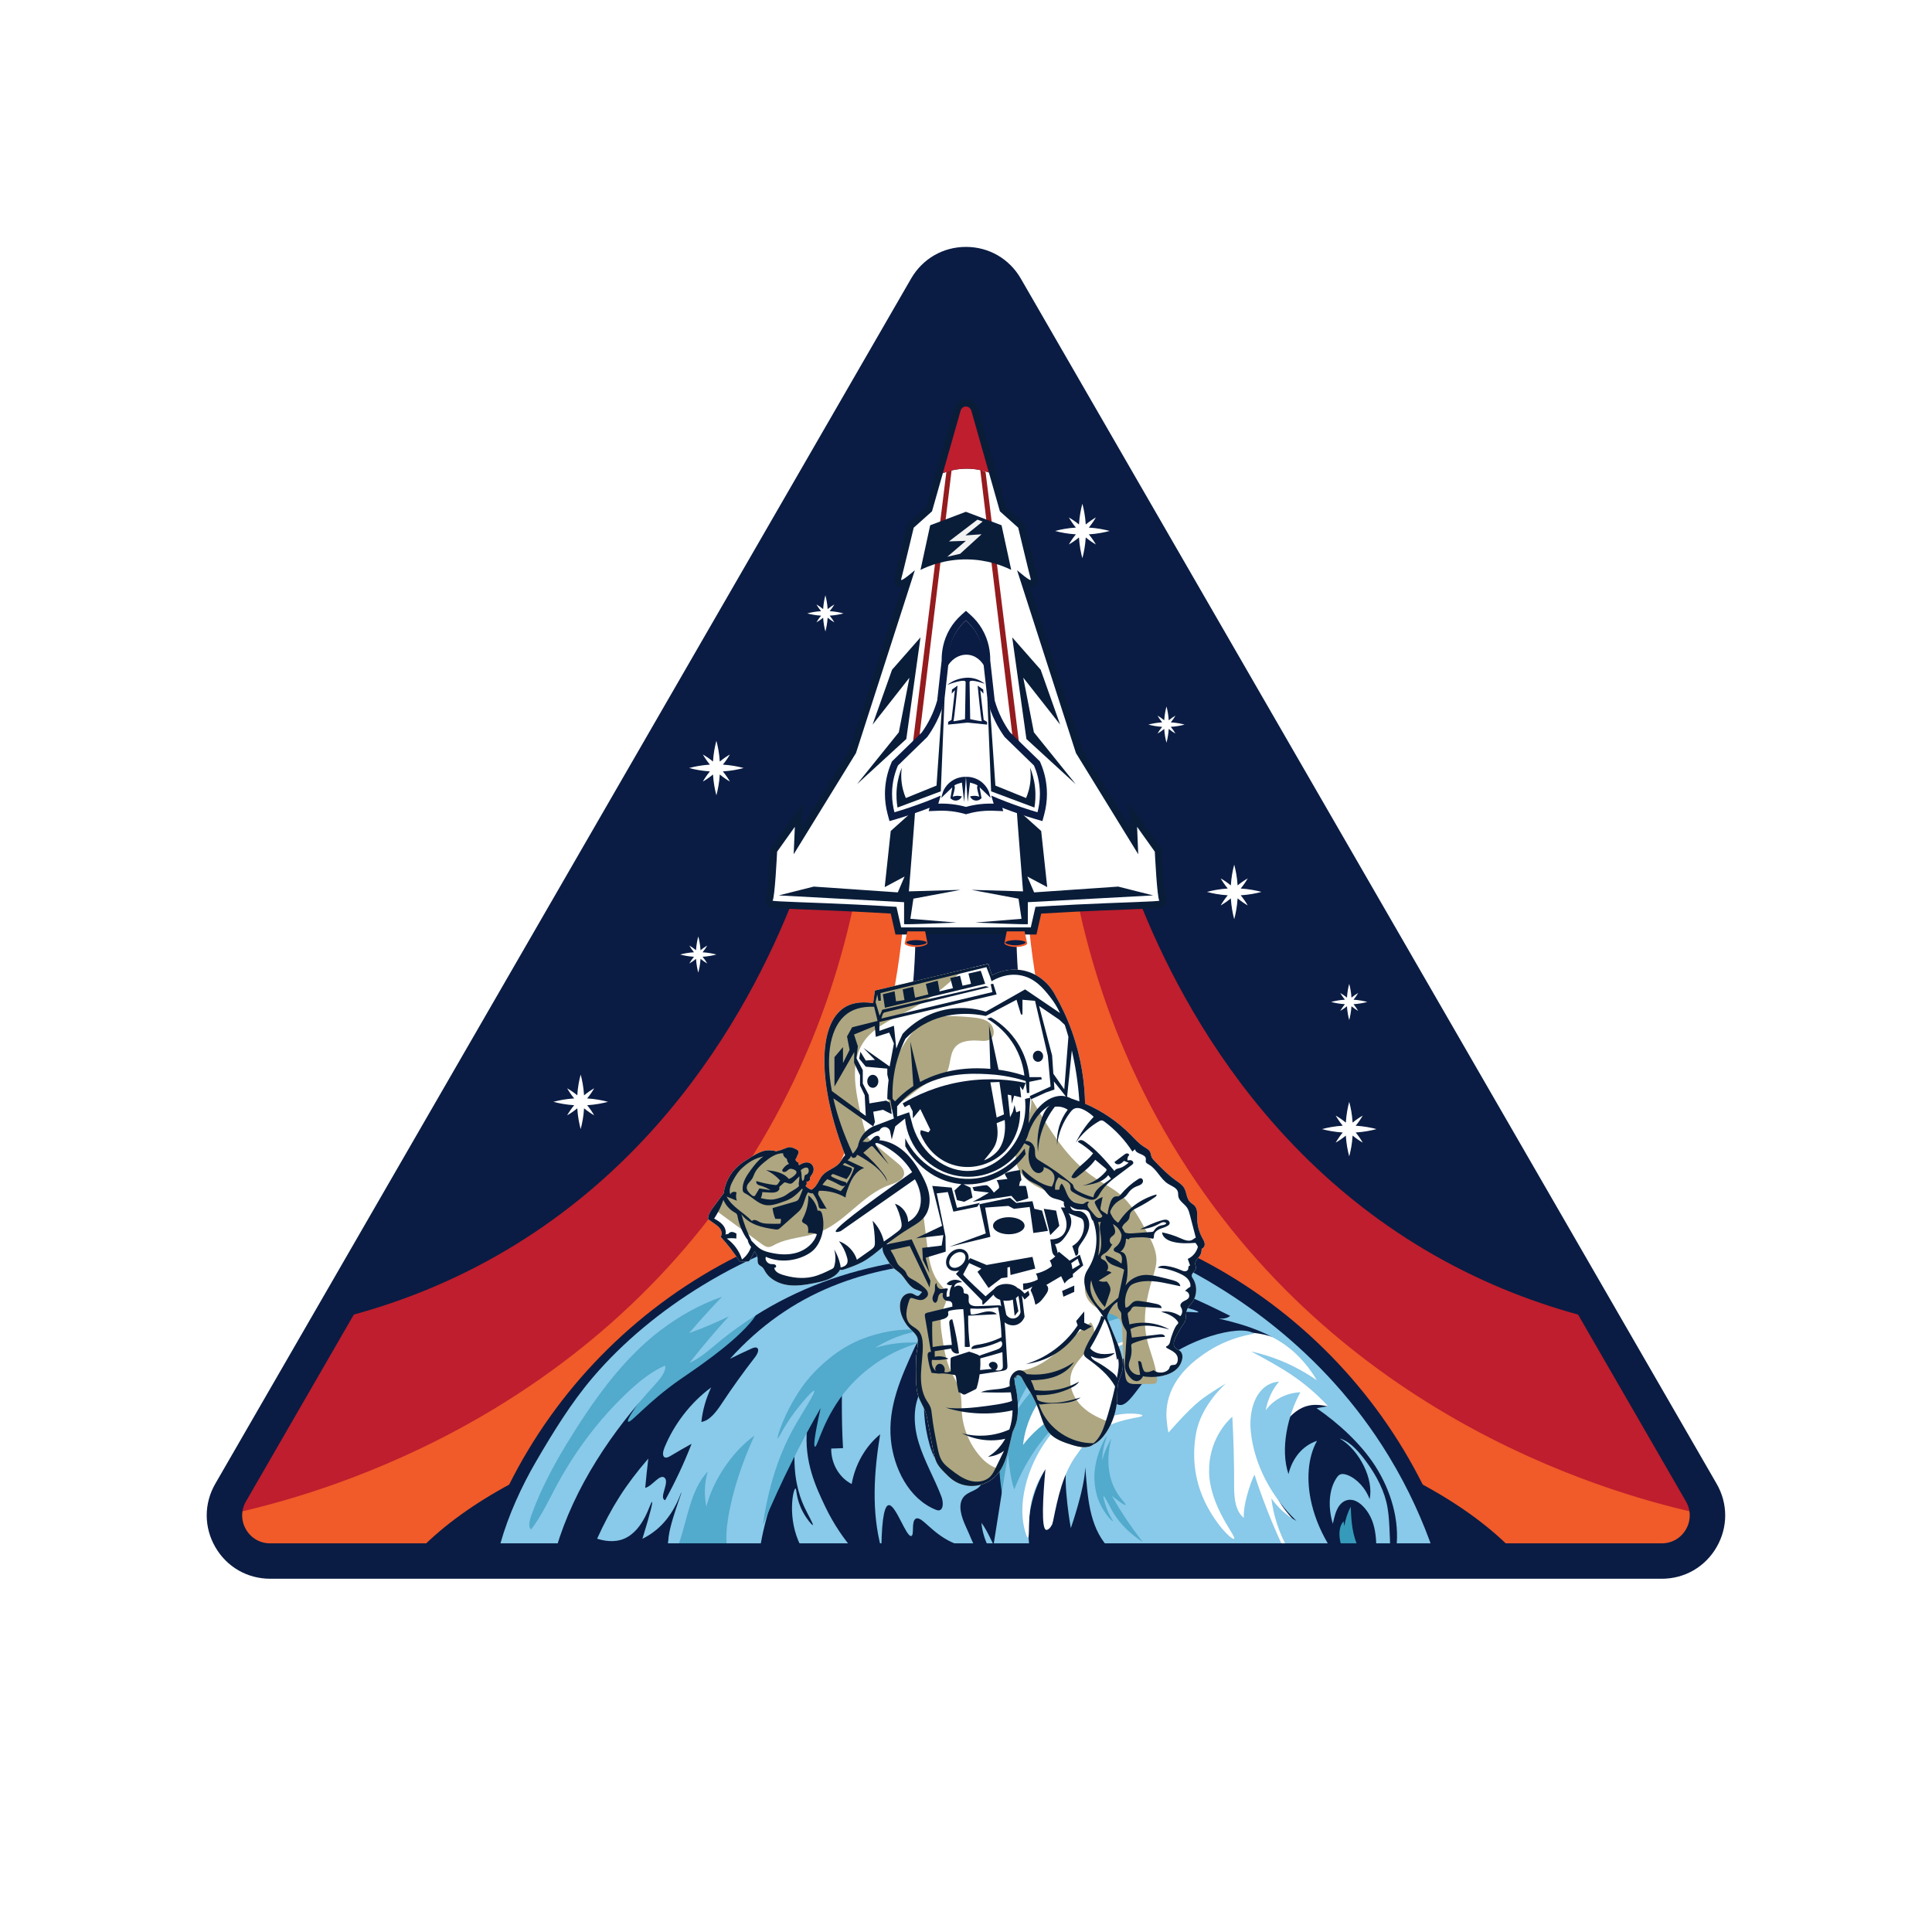 <?xml version="1.0" encoding="UTF-8"?>
<svg id="uuid-97913339-a3a9-4d5f-a528-6b24ad1a0f8c" data-name="Layer 1" xmlns="http://www.w3.org/2000/svg" viewBox="0 0 2000 2000">
  <defs>
    <style>
      .uuid-0e20b54e-5f8e-40bd-9d41-239cc7c79189 {
        fill: #f15a29;
      }

      .uuid-0e20b54e-5f8e-40bd-9d41-239cc7c79189, .uuid-e42cecfc-5f1d-4514-8c64-01826fed76fb, .uuid-60db3cdf-d6ec-4080-b9d4-f84b6e1d6ae0, .uuid-76e4ca81-f290-46f9-9c76-0b31909c7dd1, .uuid-59499aa6-4a7f-44ab-8dc1-0ff3c69e60df, .uuid-be629f57-2e5f-4308-ac73-ec0ed19262b2, .uuid-ed88107c-ceff-45c6-ba2f-38663728fe8c, .uuid-cf303427-e72e-4139-8c01-1d0d9842a11e, .uuid-3267ca73-5fe7-492c-8c43-f9ad82f586cc, .uuid-9c5b3829-157b-4b3e-868a-b61fdf58b980, .uuid-51944ab9-9ae7-4294-a2a6-11481424e3e4, .uuid-2c0ea7b6-720f-4207-8994-491310072227 {
        stroke-width: 0px;
      }

      .uuid-e42cecfc-5f1d-4514-8c64-01826fed76fb {
        fill: #091d39;
      }

      .uuid-60db3cdf-d6ec-4080-b9d4-f84b6e1d6ae0 {
        fill: none;
      }

      .uuid-76e4ca81-f290-46f9-9c76-0b31909c7dd1 {
        fill: #52aacc;
      }

      .uuid-59499aa6-4a7f-44ab-8dc1-0ff3c69e60df {
        fill: #fff;
      }

      .uuid-be629f57-2e5f-4308-ac73-ec0ed19262b2 {
        fill: #369bba;
      }

      .uuid-ed88107c-ceff-45c6-ba2f-38663728fe8c {
        fill: #ada681;
      }

      .uuid-cf303427-e72e-4139-8c01-1d0d9842a11e {
        fill: #0a1c43;
      }

      .uuid-3267ca73-5fe7-492c-8c43-f9ad82f586cc {
        fill: #89c9e9;
      }

      .uuid-9c5b3829-157b-4b3e-868a-b61fdf58b980 {
        fill: #be1e2d;
      }

      .uuid-51944ab9-9ae7-4294-a2a6-11481424e3e4 {
        fill: #941b1e;
      }

      .uuid-2c0ea7b6-720f-4207-8994-491310072227 {
        fill: #f2f2f2;
      }
    </style>
  </defs>
  <rect class="uuid-59499aa6-4a7f-44ab-8dc1-0ff3c69e60df" width="2000" height="2000"/>
  <path class="uuid-cf303427-e72e-4139-8c01-1d0d9842a11e" d="m242.1,1545.12L962.39,297.54c18.19-31.5,63.65-31.5,81.84,0l720.29,1247.58c18.19,31.5-4.55,70.87-40.92,70.87H283.02c-36.37,0-59.1-39.37-40.92-70.87Z"/>
  <path class="uuid-9c5b3829-157b-4b3e-868a-b61fdf58b980" d="m838.19,883.59c-26.75,81.52-109.33,294.33-323.67,416.15-54.59,31.03-107.93,50.58-155.53,63.05-63.12,104.52-107.91,182.85-117.7,204.57-4.97,11.04-7.34,21.75-2.8,29.42,3.61,6.1,11.91,10.82,12.61,11.21,4.37,2.44,8.41,3.61,11.21,4.2,77.9,3.19,155.8,6.39,233.7,9.58,116.98-113.1,197.12-219.36,249.7-298.23,71.33-106.99,98.46-173.38,107.89-197.57,37.1-95.17,50.7-180.01,56.05-239.6-23.82-.93-47.64-1.87-71.46-2.8Z"/>
  <path class="uuid-0e20b54e-5f8e-40bd-9d41-239cc7c79189" d="m897.04,854.17c-9.24,81.83-37.32,225.65-135.91,369.91-180.14,263.59-460.06,330.2-529.64,344.69,4.2,11.21,8.41,22.42,12.61,33.63,119.42,6.46,238.85,12.93,358.27,19.39,63.48-53.84,163.79-152.96,239.71-306.19,88.08-177.78,99.7-340.35,99.73-427-14.92-11.47-29.84-22.95-44.76-34.42Z"/>
  <path class="uuid-9c5b3829-157b-4b3e-868a-b61fdf58b980" d="m1161.71,883.59c26.75,81.52,109.33,294.33,323.67,416.15,54.59,31.03,107.93,50.58,155.53,63.05,63.12,104.52,107.92,182.85,117.7,204.57,4.97,11.04,7.34,21.75,2.8,29.42-3.61,6.1-11.91,10.82-12.61,11.21-4.37,2.44-8.41,3.61-11.21,4.2-77.9,3.19-155.8,6.39-233.7,9.58-116.98-113.1-197.12-219.36-249.7-298.23-71.33-106.99-98.46-173.38-107.89-197.57-37.1-95.17-50.7-180.01-56.05-239.6,23.82-.93,47.64-1.87,71.46-2.8Z"/>
  <path class="uuid-0e20b54e-5f8e-40bd-9d41-239cc7c79189" d="m1102.87,854.17c9.24,81.83,37.32,225.65,135.91,369.91,180.14,263.59,460.06,330.2,529.64,344.69-4.2,11.21-8.41,22.42-12.61,33.63-119.42,6.46-238.85,12.93-358.27,19.39-63.48-53.84-163.79-152.96-239.71-306.19-88.08-177.78-99.7-340.35-99.73-427,14.92-11.47,29.84-22.95,44.76-34.42Z"/>
  <path class="uuid-59499aa6-4a7f-44ab-8dc1-0ff3c69e60df" d="m1133.69,1211.47c-78.32-167.82-75.85-322.33-69.17-399.28-21.52-18.31-43.04-36.62-64.57-54.92-21.52,18.31-43.04,36.62-64.57,54.92,6.68,76.95,9.15,231.46-69.17,399.28-123.47,264.58-358.38,370.78-420.35,396.53,184.7-3.01,369.39-6.03,554.09-9.04,184.7,3.01,369.39,6.03,554.09,9.04-61.98-25.76-296.88-131.96-420.35-396.53Z"/>
  <path class="uuid-cf303427-e72e-4139-8c01-1d0d9842a11e" d="m1113.05,1250.93c-66.23-151.12-64.15-290.25-58.5-359.55-18.2-16.49-36.4-32.97-54.6-49.46-18.2,16.49-36.4,32.97-54.6,49.46,5.65,69.29,7.73,208.43-58.5,359.55-104.42,238.25-303.08,333.88-355.49,357.07,156.2-2.71,312.39-5.43,468.59-8.14,156.2,2.71,312.39,5.43,468.59,8.14-52.41-23.19-251.07-118.82-355.49-357.07Z"/>
  <path class="uuid-e42cecfc-5f1d-4514-8c64-01826fed76fb" d="m927,967.39l-4.92-21.66c-12.04-.75-24.24-1.42-36.33-2.01-19.04-.93-37.13-1.62-51.67-2.17-10.44-.4-19.14-.73-25.23-1.03-10.34-.52-16.59-.84-16.48-8.31l.06-3.86,1.12-.75c1.16-6.63,2.71-28.06,3.6-46.28l.1-2.15,33.91-47.56-1.04,24.95,49.3-80.11,54.32-168.69c-.19,0-4.22,0-4.22,0l-2.51-3.06c-1.49-1.98-1.92-4.56-1.18-7.09.83-2.86,8.19-33.31,12.93-53.07l.53-2.23,19.06-17.03,29-102.09c1.41-5.22,5.98-9.14,11.36-9.66.41-.04.81-.06,1.22-.06,5.86,0,11.07,4.01,12.68,9.74l28.99,102.06,19.06,17.03.53,2.23c4.74,19.77,12.1,50.21,12.93,53.07.73,2.53.3,5.11-1.18,7.09l-2.2,2.93-3.98.13c-.18,0-.36,0-.55,0l54.32,168.69,49.29,80.11-1.04-24.95,33.91,47.56.11,2.15c.88,18.2,2.43,39.61,3.59,46.26l1.15.76.03,3.98c.1,7.37-6.14,7.68-16.48,8.21-6.09.31-14.79.64-25.23,1.04-14.54.55-32.63,1.24-51.67,2.17-12.08.59-24.28,1.27-36.33,2.01l-4.92,21.66h-145.92Z"/>
  <path class="uuid-59499aa6-4a7f-44ab-8dc1-0ff3c69e60df" d="m1200.19,932.26c-2.37-1.77-4.73-50.6-4.73-50.6l-18.34-25.73,1.18,28.4-64.49-104.8-60.94-189.25s15.38,13.46,14.2,9.39c-1.18-4.07-13.02-53.41-13.02-53.41l-18.93-16.92-11.42-40.2c-5.88-2.08-13.51-3.9-22.5-3.96-10.32-.07-18.91,2.21-25.16,4.61-3.74,13.18-7.49,26.36-11.23,39.54l-18.93,16.92s-11.83,49.34-13.02,53.41c-1.18,4.07,14.2-9.39,14.2-9.39l-60.94,189.25-64.49,104.8,1.18-28.4-18.34,25.73s-2.37,48.82-4.73,50.6c-.01,0-.03.02-.03.05-.01,1.02,40.17,1.83,86.41,4.09,17.66.86,32.18,1.74,41.9,2.37l4.84,21.3h134.21l4.84-21.3c9.73-.62,24.24-1.5,41.9-2.37,46.24-2.26,86.43-3.07,86.41-4.09,0-.02-.02-.04-.03-.05Z"/>
  <polygon class="uuid-51944ab9-9ae7-4294-a2a6-11481424e3e4" points="943.85 778.54 979.68 488.47 985.15 486.38 949.98 777.11 943.85 783.63 943.85 778.54"/>
  <polygon class="uuid-51944ab9-9ae7-4294-a2a6-11481424e3e4" points="1056.06 778.54 1020.23 488.47 1014.76 486.38 1049.93 777.11 1056.06 783.63 1056.06 778.54"/>
  <path class="uuid-e42cecfc-5f1d-4514-8c64-01826fed76fb" d="m947.38,837.55c.26,1.3-6.51,85.19-6.51,85.19l53.4-1.56-48.72,9.12-3.13,20.84,47.93,3.91s-54.45,2.34-54.45,1.56v-22.66l-129.73-7.03,36.21-9.12,87.01,5.99,7.03-16.41-20.58,10.94,6.25-58.09,25.27-22.66Z"/>
  <path class="uuid-0e20b54e-5f8e-40bd-9d41-239cc7c79189" d="m939.26,964.15l-2.57,11.8c-.08.16-.17.4-.15.68.17,2.16,6.85,3.83,12.48,3.63,4.95-.17,11.02-1.85,11.12-3.86,0-.18-.03-.34-.08-.45-.78-3.93-1.56-7.87-2.35-11.8h-18.46Z"/>
  <path class="uuid-cf303427-e72e-4139-8c01-1d0d9842a11e" d="m959.32,975.73c.03,1.36-5.6,2.92-10.63,2.88-4.98-.05-10.53-1.68-10.49-3.03.05-1.38,5.9-2.44,10.49-2.42,4.69.02,10.61,1.19,10.63,2.57Z"/>
  <path class="uuid-e42cecfc-5f1d-4514-8c64-01826fed76fb" d="m1052.53,837.55c-.26,1.3,6.51,85.19,6.51,85.19l-53.4-1.56,48.72,9.12,3.13,20.84-47.93,3.91s54.45,2.34,54.45,1.56v-22.66l129.73-7.03-36.21-9.12-87.01,5.99-7.03-16.41,20.58,10.94-6.25-58.09-25.27-22.66Z"/>
  <path class="uuid-0e20b54e-5f8e-40bd-9d41-239cc7c79189" d="m1060.65,964.15l2.57,11.8c.08.16.17.4.15.68-.17,2.16-6.85,3.83-12.48,3.63-4.95-.17-11.02-1.85-11.12-3.86,0-.18.03-.34.08-.45.78-3.93,1.56-7.87,2.35-11.8h18.46Z"/>
  <path class="uuid-cf303427-e72e-4139-8c01-1d0d9842a11e" d="m1040.59,975.73c-.03,1.36,5.6,2.92,10.63,2.88,4.98-.05,10.53-1.68,10.49-3.03-.05-1.38-5.9-2.44-10.49-2.42-4.69.02-10.61,1.19-10.63,2.57Z"/>
  <path class="uuid-9c5b3829-157b-4b3e-868a-b61fdf58b980" d="m1023.69,489.14l-18.16-63.94c-.79-2.81-3.43-4.63-6.14-4.37-2.34.23-4.36,1.97-5.01,4.37-6.12,21.53-12.23,43.06-18.35,64.59,6.25-2.4,14.84-4.68,25.16-4.61,8.99.06,16.62,1.88,22.5,3.96Z"/>
  <path class="uuid-cf303427-e72e-4139-8c01-1d0d9842a11e" d="m1071.9,847.9c-11.24-3.31-22.48-7.12-33.4-11.32-.32-.12-.64-.25-.96-.37l1.04,3.48-10.26-.4c-1.08-.04-2.2-.07-3.38-.07-3.32,0-6.67.2-9.96.58-4.4.51-8.79,1.38-13.07,2.57l-1.96.54-1.96-.54c-4.28-1.19-8.68-2.05-13.08-2.57-3.29-.38-6.64-.58-9.96-.58-1.18,0-2.3.02-3.38.07l-10.25.4,1.04-3.49c-.32.13-.65.25-.97.37-10.92,4.21-22.16,8.02-33.4,11.32l-7.21,2.12-1.94-7.26c-1.84-6.9-2.77-14.01-2.75-21.11.03-11.03,2.29-21.83,6.72-32.1l.58-1.34,30.91-30.06c3.29-4.62,6.24-9.53,8.75-14.6,2.93-5.91,5.34-12.12,7.14-18.46l4.61-41.52c-.1-8.25,1.34-20.45,8.54-32.6,3.13-5.29,7.07-10.08,11.7-14.24l4.9-4.4,4.9,4.4c4.63,4.16,8.57,8.95,11.7,14.24,7.2,12.16,8.64,24.35,8.54,32.6l4.61,41.52c1.81,6.35,4.21,12.56,7.14,18.46,2.52,5.08,5.46,9.98,8.75,14.6l30.91,30.06.58,1.34c4.43,10.28,6.69,21.08,6.72,32.1.02,7.1-.91,14.2-2.75,21.11l-1.94,7.26-7.21-2.12Z"/>
  <path class="uuid-59499aa6-4a7f-44ab-8dc1-0ff3c69e60df" d="m1070.35,792.44c-10.11-9.83-20.22-19.66-30.33-29.5-3.17-4.39-6.57-9.76-9.74-16.14-3.72-7.49-6.16-14.45-7.79-20.31-1.58-14.19-3.15-28.38-4.73-42.58.11-5.75-.5-17.37-7.51-29.22-3.31-5.58-7.12-9.68-10.29-12.52-3.17,2.84-6.98,6.94-10.29,12.52-7.02,11.85-7.62,23.47-7.51,29.22-1.58,14.19-3.15,28.38-4.73,42.58-1.63,5.86-4.07,12.82-7.79,20.31-3.17,6.38-6.57,11.75-9.74,16.14-10.11,9.83-20.22,19.66-30.33,29.5-2.68,6.21-6.09,16.38-6.12,29.22-.02,7.69,1.18,14.23,2.5,19.2,10.47-3.08,21.46-6.75,32.84-11.13,5.18-2,10.19-4.04,15.03-6.12-.83,2.78-1.67,5.57-2.5,8.35,4.16-.16,9.05-.08,14.47.56,5.41.63,10.18,1.67,14.19,2.78h0s0,0,0,0c4.01-1.11,8.77-2.15,14.19-2.78,5.42-.63,10.31-.72,14.47-.56-.83-2.78-1.67-5.57-2.5-8.35,4.84,2.08,9.85,4.13,15.03,6.12,11.38,4.38,22.37,8.05,32.84,11.13,1.33-4.97,2.52-11.51,2.5-19.2-.03-12.84-3.45-23.01-6.12-29.22Z"/>
  <path class="uuid-e42cecfc-5f1d-4514-8c64-01826fed76fb" d="m973.91,819.18c1.3-32.02,2.59-64.05,3.89-96.07l-2.88,11.26c-1.81,26.28-3.62,52.57-5.43,78.85-10.59,4.3-21.17,8.59-31.76,12.89-1.07-2.49-2.09-5.31-2.9-8.47-2.36-9.14-2.09-17.22-1.32-22.96-1.97,4.93-4.18,11.92-5.08,20.53-.88,8.43-.21,15.58.66,20.75,14.94-5.59,29.88-11.19,44.82-16.78Z"/>
  <path class="uuid-cf303427-e72e-4139-8c01-1d0d9842a11e" d="m976.11,819.84c.81-2.03,3.28-7.47,9.27-11.48,6.2-4.15,12.4-4.26,14.57-4.19-.6,8.68-1.2,17.37-1.8,26.05-.8-6.7-1.6-13.39-2.4-20.09-3.75,1.02-7.89,2.34-7.75,3.25,0,.03.01.05.02.07.57,1.35.86,2.03-1.76,11.26h0c1.14-.41,2.89-.88,5.08-.88,1.84,0,3.36.34,4.42.66-.11.24-1.6,3.56-5.3,4.19-3.91.67-6.51-2.29-6.62-2.43.66-3.75,1.32-7.51,1.99-11.26-3.83,3.68-7.65,7.36-11.48,11.04.59-2.06,1.18-4.12,1.77-6.18Z"/>
  <path class="uuid-e42cecfc-5f1d-4514-8c64-01826fed76fb" d="m1026,819.18c-1.3-32.02-2.59-64.05-3.89-96.07l2.88,11.26c1.81,26.28,3.62,52.57,5.43,78.85,10.59,4.3,21.17,8.59,31.76,12.89,1.07-2.49,2.09-5.31,2.9-8.47,2.36-9.14,2.09-17.22,1.32-22.96,1.97,4.93,4.18,11.92,5.08,20.53.88,8.43.21,15.58-.66,20.75-14.94-5.59-29.88-11.19-44.82-16.78Z"/>
  <path class="uuid-cf303427-e72e-4139-8c01-1d0d9842a11e" d="m1021.74,747.24l-3.43-2.01-3.54-30.76,3.3,3.57-.24-4.19-5.76-4.09s3.39,35.85,4.32,36.68c.93.83-12.05-1.96-12.05-1.96,0,0-.61-37.56-.65-38.22,0-.12-.02-.4.14-.68,1.14-2.06,8.72-.05,15.66,2.27-2-1.62-5.61-4.09-10.71-5.42-6.34-1.64-11.49-.59-14.25,0-6.54,1.41-11.24,4.43-13.9,6.48,8.45-2.98,17.59-5.61,18.85-3.33.16.28.15.55.14.68-.04.66-.65,38.22-.65,38.22,0,0-12.99,2.79-12.05,1.96.93-.83,4.32-36.68,4.32-36.68l-5.76,4.09-.24,4.19,3.3-3.57-3.54,30.76-3.43,2.01-.16,2.87,20.26-2.08,20.26,2.08-.17-2.87Z"/>
  <path class="uuid-cf303427-e72e-4139-8c01-1d0d9842a11e" d="m1023.8,819.84c-.81-2.03-3.28-7.47-9.27-11.48-6.2-4.15-12.4-4.26-14.57-4.19.6,8.68,1.2,17.37,1.8,26.05.8-6.7,1.6-13.39,2.4-20.09,3.75,1.02,7.89,2.34,7.75,3.25,0,.03-.01.05-.02.07-.57,1.35-.86,2.03,1.76,11.26h0c-1.14-.41-2.89-.88-5.08-.88-1.84,0-3.36.34-4.42.66.11.24,1.6,3.56,5.3,4.19,3.91.67,6.51-2.29,6.62-2.43-.66-3.75-1.32-7.51-1.99-11.26,3.83,3.68,7.65,7.36,11.48,11.04-.59-2.06-1.18-4.12-1.77-6.18Z"/>
  <path class="uuid-cf303427-e72e-4139-8c01-1d0d9842a11e" d="m1013.42,660.43c-4.13-9-9.78-14.95-13.46-18.25-3.68,3.31-9.34,9.25-13.46,18.25-5.5,11.99-5.3,22.88-4.86,28.15,4.91-7.87,13.73-12.04,22.14-10.54,9.21,1.64,13.82,9.35,14.51,10.54.45-5.26.64-16.16-4.86-28.15Z"/>
  <polygon class="uuid-e42cecfc-5f1d-4514-8c64-01826fed76fb" points="952.9 659.78 938.2 765.01 887.1 811.84 930.46 758.07 941.45 701.54 903.29 750.1 923.44 693.31 952.9 659.78"/>
  <polygon class="uuid-e42cecfc-5f1d-4514-8c64-01826fed76fb" points="1047.84 659.78 1062.54 765.01 1113.64 811.84 1070.28 758.07 1059.29 701.54 1097.45 750.1 1077.3 693.31 1047.84 659.78"/>
  <path class="uuid-e42cecfc-5f1d-4514-8c64-01826fed76fb" d="m1036.8,543.77l-36.94-13.97-36.94,13.97-10.02,46.18c8.55-4.18,25.59-11.09,48.05-10.87,21.26.22,37.42,6.73,45.87,10.87-3.34-15.39-6.68-30.79-10.02-46.18Z"/>
  <path class="uuid-2c0ea7b6-720f-4207-8994-491310072227" d="m1011.82,537.94c1.81.65,3.62,1.29,5.43,1.94-5.95,4.79-11.9,9.57-17.85,14.36,5.56-.39,11.12-.78,16.69-1.16-7.37,6.73-14.75,13.45-22.12,20.18l-13.35,3.1,19.25-16.49c-5.85.19-11.69.39-17.54.58,9.83-7.5,19.66-15,29.49-22.51Z"/>
  <path class="uuid-59499aa6-4a7f-44ab-8dc1-0ff3c69e60df" d="m1284.37,926.81c8.61-.53,15.93-2,21.54-3.51-5.61-1.51-12.93-2.98-21.54-3.51,3.16-3.83,5.55-7.47,7.29-10.49-3.02,1.74-6.66,4.13-10.49,7.29-.53-8.61-2-15.93-3.51-21.54-1.51,5.61-2.98,12.93-3.51,21.54-3.82-3.16-7.46-5.54-10.49-7.29,1.75,3.03,4.13,6.67,7.29,10.49-8.59.53-15.91,2-21.54,3.51,5.63,1.51,12.94,2.98,21.54,3.51-3.16,3.82-5.54,7.46-7.29,10.49,3.03-1.75,6.67-4.13,10.49-7.29.53,8.59,2,15.91,3.51,21.54,1.51-5.63,2.98-12.94,3.51-21.54,3.83,3.16,7.47,5.55,10.49,7.29-1.74-3.02-4.13-6.66-7.29-10.49Z"/>
  <path class="uuid-59499aa6-4a7f-44ab-8dc1-0ff3c69e60df" d="m727.32,990.45c5.71-.35,10.57-1.33,14.28-2.33-3.72-1-8.57-1.97-14.28-2.33,2.1-2.54,3.68-4.95,4.83-6.96-2,1.15-4.42,2.74-6.96,4.83-.35-5.71-1.33-10.57-2.33-14.28-1,3.72-1.97,8.57-2.33,14.28-2.54-2.09-4.94-3.68-6.96-4.83,1.16,2.01,2.74,4.42,4.83,6.96-5.7.35-10.55,1.32-14.28,2.33,3.73,1,8.58,1.97,14.28,2.33-2.09,2.54-3.68,4.95-4.83,6.96,2.01-1.16,4.42-2.74,6.96-4.83.35,5.7,1.32,10.55,2.33,14.28,1-3.73,1.97-8.58,2.33-14.28,2.54,2.1,4.95,3.68,6.96,4.83-1.15-2-2.74-4.42-4.83-6.96Z"/>
  <path class="uuid-59499aa6-4a7f-44ab-8dc1-0ff3c69e60df" d="m858.9,637.33c5.71-.35,10.57-1.33,14.28-2.33-3.72-1-8.57-1.97-14.28-2.33,2.1-2.54,3.68-4.95,4.83-6.96-2,1.15-4.42,2.74-6.96,4.83-.35-5.71-1.33-10.57-2.33-14.28-1,3.72-1.97,8.57-2.33,14.28-2.54-2.09-4.94-3.68-6.96-4.83,1.16,2.01,2.74,4.42,4.83,6.96-5.7.35-10.55,1.32-14.28,2.33,3.73,1,8.58,1.97,14.28,2.33-2.09,2.54-3.68,4.95-4.83,6.96,2.01-1.16,4.42-2.74,6.96-4.83.35,5.7,1.32,10.55,2.33,14.28,1-3.73,1.97-8.58,2.33-14.28,2.54,2.1,4.95,3.68,6.96,4.83-1.15-2-2.74-4.42-4.83-6.96Z"/>
  <path class="uuid-59499aa6-4a7f-44ab-8dc1-0ff3c69e60df" d="m1212,752.43c5.71-.35,10.57-1.33,14.28-2.33-3.72-1-8.57-1.97-14.28-2.33,2.1-2.54,3.68-4.95,4.83-6.96-2,1.15-4.42,2.74-6.96,4.83-.35-5.71-1.33-10.57-2.33-14.28-1,3.72-1.97,8.57-2.33,14.28-2.54-2.09-4.94-3.68-6.96-4.83,1.16,2.01,2.74,4.42,4.83,6.96-5.7.35-10.55,1.32-14.28,2.33,3.73,1,8.58,1.97,14.28,2.33-2.09,2.54-3.68,4.95-4.83,6.96,2.01-1.16,4.42-2.74,6.96-4.83.35,5.7,1.32,10.55,2.33,14.28,1-3.73,1.97-8.58,2.33-14.28,2.54,2.1,4.95,3.68,6.96,4.83-1.15-2-2.74-4.42-4.83-6.96Z"/>
  <path class="uuid-59499aa6-4a7f-44ab-8dc1-0ff3c69e60df" d="m1401.16,1039.54c5.71-.35,10.57-1.33,14.28-2.33-3.72-1-8.57-1.97-14.28-2.33,2.1-2.54,3.68-4.95,4.83-6.96-2,1.15-4.42,2.74-6.96,4.83-.35-5.71-1.33-10.57-2.33-14.28-1,3.72-1.97,8.57-2.33,14.28-2.54-2.09-4.94-3.68-6.96-4.83,1.16,2.01,2.74,4.42,4.83,6.96-5.7.35-10.55,1.32-14.28,2.33,3.73,1,8.58,1.97,14.28,2.33-2.09,2.54-3.68,4.95-4.83,6.96,2.01-1.16,4.42-2.74,6.96-4.83.35,5.7,1.32,10.55,2.33,14.28,1-3.73,1.97-8.58,2.33-14.28,2.54,2.1,4.95,3.68,6.96,4.83-1.15-2-2.74-4.42-4.83-6.96Z"/>
  <path class="uuid-59499aa6-4a7f-44ab-8dc1-0ff3c69e60df" d="m1403.42,1172.35c8.61-.53,15.93-2,21.54-3.51-5.61-1.51-12.93-2.98-21.54-3.51,3.16-3.83,5.55-7.47,7.29-10.49-3.02,1.74-6.66,4.13-10.49,7.29-.53-8.61-2-15.93-3.51-21.54-1.51,5.61-2.98,12.93-3.51,21.54-3.82-3.16-7.46-5.54-10.49-7.29,1.75,3.03,4.13,6.67,7.29,10.49-8.59.53-15.91,2-21.54,3.51,5.63,1.51,12.94,2.98,21.54,3.51-3.16,3.82-5.54,7.46-7.29,10.49,3.03-1.75,6.67-4.13,10.49-7.29.53,8.59,2,15.91,3.51,21.54,1.51-5.63,2.98-12.94,3.51-21.54,3.83,3.16,7.47,5.55,10.49,7.29-1.74-3.02-4.13-6.66-7.29-10.49Z"/>
  <path class="uuid-59499aa6-4a7f-44ab-8dc1-0ff3c69e60df" d="m1127.17,553.16c8.61-.53,15.93-2,21.54-3.51-5.61-1.51-12.93-2.98-21.54-3.51,3.16-3.83,5.55-7.47,7.29-10.49-3.02,1.74-6.66,4.13-10.49,7.29-.53-8.61-2-15.93-3.51-21.54-1.51,5.61-2.98,12.93-3.51,21.54-3.82-3.16-7.46-5.54-10.49-7.29,1.75,3.03,4.13,6.67,7.29,10.49-8.59.53-15.91,2-21.54,3.51,5.63,1.51,12.94,2.98,21.54,3.51-3.16,3.82-5.54,7.46-7.29,10.49,3.03-1.75,6.67-4.13,10.49-7.29.53,8.59,2,15.91,3.51,21.54,1.51-5.63,2.98-12.94,3.51-21.54,3.83,3.16,7.47,5.55,10.49,7.29-1.74-3.02-4.13-6.66-7.29-10.49Z"/>
  <path class="uuid-59499aa6-4a7f-44ab-8dc1-0ff3c69e60df" d="m607.82,1144.11c8.61-.53,15.93-2,21.54-3.51-5.61-1.51-12.93-2.98-21.54-3.51,3.16-3.83,5.55-7.47,7.29-10.49-3.02,1.74-6.66,4.13-10.49,7.29-.53-8.61-2-15.93-3.51-21.54-1.51,5.61-2.98,12.93-3.51,21.54-3.82-3.16-7.46-5.54-10.49-7.29,1.75,3.03,4.13,6.67,7.29,10.49-8.59.53-15.91,2-21.54,3.51,5.63,1.51,12.94,2.98,21.54,3.51-3.16,3.82-5.54,7.46-7.29,10.49,3.03-1.75,6.67-4.13,10.49-7.29.53,8.59,2,15.91,3.51,21.54,1.51-5.63,2.98-12.94,3.51-21.54,3.83,3.16,7.47,5.55,10.49,7.29-1.74-3.02-4.13-6.66-7.29-10.49Z"/>
  <path class="uuid-59499aa6-4a7f-44ab-8dc1-0ff3c69e60df" d="m748.31,798.56c8.61-.53,15.93-2,21.54-3.51-5.61-1.51-12.93-2.98-21.54-3.51,3.16-3.83,5.55-7.47,7.29-10.49-3.02,1.74-6.66,4.13-10.49,7.29-.53-8.61-2-15.93-3.51-21.54-1.51,5.61-2.98,12.93-3.51,21.54-3.82-3.16-7.46-5.54-10.49-7.29,1.75,3.03,4.13,6.67,7.29,10.49-8.59.53-15.91,2-21.54,3.51,5.63,1.51,12.94,2.98,21.54,3.51-3.16,3.82-5.54,7.46-7.29,10.49,3.03-1.75,6.67-4.13,10.49-7.29.53,8.59,2,15.91,3.51,21.54,1.51-5.63,2.98-12.94,3.51-21.54,3.83,3.16,7.47,5.55,10.49,7.29-1.74-3.02-4.13-6.66-7.29-10.49Z"/>
  <path class="uuid-cf303427-e72e-4139-8c01-1d0d9842a11e" d="m1564.81,1603.68c-97.02-98.72-313.43-167.45-564.85-167.45s-467.84,68.72-564.85,167.45h1129.71Z"/>
  <path class="uuid-cf303427-e72e-4139-8c01-1d0d9842a11e" d="m999.95,1244.58c-236.9,0-437.38,155.89-504.48,370.67h1008.97c-67.1-214.79-267.59-370.67-504.48-370.67Z"/>
  <path class="uuid-76e4ca81-f290-46f9-9c76-0b31909c7dd1" d="m650.59,1398.35c-17.57,17.09-31.61,37.39-45.53,57.56-26.42,38.3-53.13,77.25-68.1,121.3-1.62,4.75-2.94,10.47.17,14.42,2.74,3.48,8.09,3.97,12.16,2.22,4.07-1.75,7.12-5.23,9.8-8.75,16.09-21.09,24.25-47.07,37.47-70.06,5.61-9.76,12.14-18.97,19.05-27.85,16.07-20.63,34.32-39.56,54.35-56.37,1.49-1.25,5.15-4.13,6.04-3.37,2.98,2.53-28.96,41.2-25.74,44.18,2.41,2.22,19.58-19.75,53.59-43.49,13.5-9.42,51.33-34.26,72-57.88,4.24-4.85,9.93-12.03,7.53-16.3-1.96-3.49-6.67-4.63-10.56-3.69s-7.17,3.49-10.31,5.98c-.28-5.56-.56-11.12-.85-16.68-.07-1.34-.17-2.78-1.01-3.83-.88-1.1-2.36-1.51-3.76-1.62-4.77-.39-9.32,1.87-13.57,4.07-32.85,17-66.22,34.38-92.74,60.17Z"/>
  <path class="uuid-60db3cdf-d6ec-4080-b9d4-f84b6e1d6ae0" d="m831.68,1565.53c1.87-20.42-12.9-39.26-6.69-59.37-21.19,28.28-34.21,62.01-38.4,96.97h43.81c-.58-.89-1.11-1.83-1.54-2.86-4.29-10.37,1.74-22.92,2.82-34.74Z"/>
  <path class="uuid-60db3cdf-d6ec-4080-b9d4-f84b6e1d6ae0" d="m911.11,1484.8c-15.44,12.6-25.95,31.5-29.45,51.44-12.53-6.27-21.47-20.86-21.19-36.68,4.08-.2,8.15-.34,12.22-.43-1.92-32.22-1.24-64.28-.12-96.5-22.93,14.97-37.69,49.98-37.11,76.3.55,24.94,10.6,55.39,22.13,77.46,8.07,15.44,16.7,30.89,24.68,46.74h30.1c-10.46-38.35-7.68-79.26-1.26-118.33Z"/>
  <path class="uuid-60db3cdf-d6ec-4080-b9d4-f84b6e1d6ae0" d="m1146.74,1601.33c-19.76-22.18-20.77-52.81-23.3-82.49-.57,22.2-14.92,63.06-14.94,63.05,0,0-8.21-44.95-4.26-66.95-10.36,19.05-14.91,64.18-15.35,64.26,0,0-9.75-26.38-13.01-40.28-8.74,7.29-8.74,22.15-7.06,34.52,1.37,10.08,3.4,20.02,5.98,29.69h73.68c-.59-.56-1.17-1.15-1.74-1.8Z"/>
  <path class="uuid-3267ca73-5fe7-492c-8c43-f9ad82f586cc" d="m677.94,1433.44c5.5-5.97,11.73-13.42,10.64-19.83-14.08,6-27.09,16.54-39.06,27.84-29.5,27.86-54.2,60.75-73.4,96.49-8.21,15.28-15.62,31.33-26.2,45.25-3.43-1.98-1.85-9.03.15-14.63,9.31-25.97,23.25-52.19,37.57-75.54,25.74-41.98,56.15-85.55,95.94-115.8,19.8-15.05,41.59-27.08,63.86-34.8-11.74,12.16-23.1,24.71-34.06,37.6,13.89-4.92,27.67-10.73,41.15-17.33-14.2,15.49-27.78,31.55-40.72,48.11,12.38-5.37,23.04-15.83,33.65-24.31,86.53-69.14,189.56-91.55,301.88-86.05-47.99-30.12-107.66-36.46-159.24-30.32-56.82,6.77-112.9,30-162.94,60.54-42.16,25.72-81.96,58.21-113.63,95.42-22.08,25.94-40.47,55.75-58.37,86.42-15.17,25.99-28.9,56.01-37.06,85.06-.51,1.81-.98,3.71-1.33,5.58h58.85c18.9-63.8,57.59-121.08,102.33-169.69Z"/>
  <path class="uuid-3267ca73-5fe7-492c-8c43-f9ad82f586cc" d="m1438.34,1581.52c-.44-8.83-.99-17.79-3.28-27.01-4.02-16.13-13.26-32.09-24.14-45.91-6.81-8.65-15.16-17.18-24.01-19.45,20.93,12.39,35.36,42.65,30.92,62.86-3.85-11.11-13.22-21.36-22.9-25.03-2.57-.97-5.24-1.51-7.35-.72-1.77.66-3,2.19-4.06,3.79-7.89,11.85-9.01,29.88-3.78,47.36,1.42-6.33,2.83-12.79,6.02-17.76,3.19-4.96,8.54-8.27,14.95-6.73,8.2,1.97,15.98,11.49,19.67,21.08,3.69,9.59,4.18,19.24,4.49,28.52,0,.2,0,.4.01.6h14.3c-.21-7.18-.47-14.38-.83-21.61Z"/>
  <path class="uuid-3267ca73-5fe7-492c-8c43-f9ad82f586cc" d="m1397.98,1582.79l.71,5.83c.57-.68,1.14-1.37,1.3-2.37.22-1.32-.79-3.4-2.01-3.46Z"/>
  <path class="uuid-be629f57-2e5f-4308-ac73-ec0ed19262b2" d="m1406.84,1603.13c-7.21-13.78-8.03-29.12-8.54-43.33-3.24,5.93-5.42,12.75-6.76,20.06l-.62-5.06c-.36.43-.71.85-1.04,1.3-4.66,6.32-4.04,17.26-.24,27.04h17.2Z"/>
  <path class="uuid-59499aa6-4a7f-44ab-8dc1-0ff3c69e60df" d="m1363.87,1420.29c10.51,10.95,27.29,28.44,23.22,35.05-3.6,5.84-18.59-4.75-35.05.44-23.62,7.45-41.28,44.55-36.23,75.54,5.78,35.48,39.68,50.17,33.67,62.76-3.68,7.71-18.92,12.4-62.89,5.32-8.33,2.55-17.6.62-25.11-3.8-7.51-4.42-13.43-11.13-18.32-18.34-20.59-30.38-23.48-71.91-7.29-104.85-19.24,4.69-36.53,16.92-47.35,33.5-4.45-15.04-.07-31.17,4.95-46.03,6.75-19.98,15.6-33.66,18.7-37.83,6.39-8.61,22.69-31.39,53.23-39.73,27.75-7.58,51.33,1.02,59.94,4.68,10.35,7.37,24.11,18.25,38.55,33.29Z"/>
  <path class="uuid-76e4ca81-f290-46f9-9c76-0b31909c7dd1" d="m1041.14,1568.33c-3.92-20.51-7.36-41.27-6.95-62.14.41-20.88,4.86-42.06,15.75-59.88-13.97,8.29-23.47,22.23-32.52,35.72,4.22-19.58,9.94-39.03,19.54-56.61,25.56-46.81,79.77-76.35,132.96-72.45,2.69.2,5.67.63,7.36,2.73,2.15,2.69.98,6.92-1.56,9.24-2.54,2.33-6.01,3.25-9.32,4.2-39.58,11.32-75.02,36.59-98.6,70.33,15.42-11.11,31.76-22.36,50.58-25.06-12.35,11.15-23.79,23.32-34.15,36.35,7.85-2.09,15.69-4.18,23.54-6.27,6.59-1.76,13.57-3.51,20.13-1.68,1.94.54,3.91,1.49,4.99,3.19,2.91,4.6-2.23,9.95-6.6,13.2-13.29,9.87-24.71,22-36.05,34.07-20.73,22.06-42.26,45.57-49.1,75.06Z"/>
  <path class="uuid-76e4ca81-f290-46f9-9c76-0b31909c7dd1" d="m695.1,1615.22c-6.86-6.58-4.36-17.88-1.36-26.9l6.65-20.01c7.87-23.68,17.27-49.32,38.7-62.11.46,4.77.92,9.55,1.38,14.32,9.92-19.44,26.25-35.54,45.83-45.18,1.25-.62,2.69-1.22,4.01-.74,2.1.77,2.36,3.61,2.11,5.83-2.13,18.38-14.68,33.61-22,50.6-8.39,19.45-9.85,41.12-10.31,62.3-.09,4.23-.24,8.76-2.72,12.19-1.96,2.7-5.07,4.29-8.13,5.62-11.68,5.11-24.32,8.03-37.07,8.55-6.05.25-12.72-.27-17.09-4.47Z"/>
  <path class="uuid-3267ca73-5fe7-492c-8c43-f9ad82f586cc" d="m822.72,1499.47c-1.73,28.68,4.07,47.99,9.9,60.51,3.61,7.74,9.69,18.15,8.8,18.7-.72.45-5.95-5.7-9.9-12.84-7.79-14.09-6.68-24.97-8.07-24.94-2.34.06-9,31.13,5.41,59.36.59,1.15,1.12,2.12,1.54,2.86h51.87c-7.99-9.52-18.73-24.04-28.01-43.51-9.3-19.52-22.16-46.5-18.79-80.69,3.86-39.3,26.97-65.94,37.11-76.3-1.12,32.22-1.8,64.28.12,96.5-4.06.09-8.14.23-12.22.43-.28,15.82,8.66,30.42,21.19,36.68,3.49-19.94,14-38.84,29.45-51.44-6.42,39.07-9.2,79.98,1.26,118.33.5-35.1,3.94-44.45,7.54-44.98,7.27-1.08,18.2,33.43,23.47,31.91,3.39-.98-.41-15.44,4.77-17.97,6.07-2.97,15.87,14.65,37.41,24.57,9.7,4.47,18.65,5.93,24.71,6.47-2.96-4.81-5.94-13.06-10.45-22.82-4.4-9.55-8.78-22.42-2.42-30.51,4.77-6.08,13.77-6.09,18.03-12.7,2.7-4.19,2.66-9.84,2.48-15.05-.76-21.82-1.64-43.63-2.63-65.45-11.39,14.68-18.38,32.71-20.77,51.38-.51,3.94-.96,8.24-3.49,11.06-2.94,3.29-7.77,3.38-11.64,1.77-9.24-3.83-14.2-14.97-17.16-25.49-5.63-20.01-7.42-41.44-4.15-62.35-13.61,16.42-13.14,40.25-7.18,59.99,5.96,19.75,16.42,37.3,23.67,56.37,1.93,5.08,2.36,13.21-2.27,14.16-1.16.24-2.37-.13-3.45-.56-28.1-11.25-43.8-43.24-46.62-72.7-3.22-33.7,10.35-64.03,23.9-93.73,10.64-23.33,33.18-50.35,57.82-58.82,26.41-9.07,59.19-5.36,86.81-3.7-28.1-24.69-67.54-29.98-103.23-28.15-91.55,4.7-168.81,30.98-231.84,100.82,7.31-3.66,14.67-7.15,22.06-10.49,1.86-.84,3.99-1.68,5.58-.98,3.19,1.4.81,6.52-1.7,9.75-12.11,15.59-23.59,31.6-34.43,47.97-5.47,8.26-12.32,17.71-21.14,19.11,1.25-11.91,4.65-24.1,10.16-35.74-21.28,15.66-38.48,38.14-48.35,62.29-1.59,3.9-2.57,9.18.61,10.22,1.84.61,4.14-.68,6.16-1.89,7.05-4.25,14.15-8.33,21.28-12.23-7.68,19.91-16.9,39.45-27.31,58.35-7.03-1.88,4.81-18.37-.59-23.19-5-4.46-12.76,8.75-20.09,10.44.92-10.08,1.98-20.18,3.2-30.31-23.56,27.27-38.07,50.11-52.98,82.93,6.81,2.17,17.43,4.34,27.73.1,21.04-8.68,27.4-38.69,29.05-38.11.77.27-.35,6.97-9.9,38.14,5.71-2.87,13.13-7.43,20.17-14.67,14.67-15.09,19.65-33.58,20.17-33.37.88.35-19.92,50.94-11.52,56.78,2.46,1.71,4.74,1.09,4.74,1.09,2.46-.84,3.91-4.05,4.87-6.85,8.51-24.74,11.28-53.1,29.16-72.7-3.48,12.29-3.85,24.93-1.35,36.28,6.7-26.94,27.05-57.3,49.74-73.37-12.38,26.82-23.02,57.79-27.5,86.99-1.55,10.07-2.34,20.52-.59,29.97h33.69c2.48-14.87,6.44-32.18,12.83-50.99,7.08-20.83,15.43-38.45,23.3-52.67Z"/>
  <path class="uuid-3267ca73-5fe7-492c-8c43-f9ad82f586cc" d="m1437.51,1507.16c-68.61-112.66-165.62-172.04-221.83-200.18-10.85,6.37-21.69,12.73-32.54,19.1,32.08,7.69,61.1,21.45,90.38,36.17-1.46,1.11-3.2,1.9-5.13,2.36-3.55.84-6.11.1-6.18.34-.25.9,37.63,6.59,66.08,25.91,17.29,11.75,28.18,26.55,34.95,38.06-9.68-6.78-22.42-14.37-38.22-20.71-10.92-4.38-21.09-7.27-29.95-9.21,32.48,17.25,54.52,29.76,79.78,56.63-4,.66-7.98,1.37-11.95,2.13,22.43,15.31,46.06,36.92,60.73,59.85,16.02,25.03,25.52,55.94,21.76,85.53,12.74.7,25.48,1.39,38.23,2.09-10.41-30.06-25.1-63.55-46.11-98.06Z"/>
  <path class="uuid-3267ca73-5fe7-492c-8c43-f9ad82f586cc" d="m1068.45,1554.28c3.74-14.84,9.56-26.45,14.42-34.49,2.01,19.8,4.02,39.61,6.03,59.41.44-.09,4.99-45.21,15.35-64.26-3.95,22.01,4.26,66.95,4.26,66.95.02.01,14.37-40.86,14.94-63.05,2.53,29.68,3.53,60.31,23.3,82.49.58.65,1.16,1.24,1.74,1.8h180.59c-18.05-37.11-30.37-76.41-30.37-76.41-.81-.23-12.14,27.99-11.1,44.57-9.07-7.25-10.08-21.23-10.05-32.73.07-23.84-.55-47.86-1.86-72.02-6.12,5.39-24.63,24.91-24.05,57.3.64,35.89,28.74,67.04,25.89,69.1-2.31,1.67-21.6-17.03-32.84-44.17-12.29-29.66-8.18-56.16-6.46-65.45,5.48-29.55,30.87-51.14,30.87-51.14-.01-.02-17.52,10.31-26.36,17.29-13.73,10.84-33.03,33.49-33.03,33.49-.44-.1-2.37-11.38-2.25-19.55.47-32.1,24.14-51.64,39.4-62.17,26.54-18.32,51.96-20.21,51.38-20.64-14.66-10.93-73.96,7.54-98.31,31.8-21.64,20.48-31.47,45.41-42.23,41.72-6.32-2.17-10.26-13.41-10.59-19.52-1.82-33.58,74.24-60.47,74.24-60.47,0-.06-17.26-.49-26.48.09-15.92.99-25.04,4.69-25.64,3.12-.75-1.96,12.15-10.44,27.8-15.22,24.3-7.42,43.22-2.24,43.49-3.88.63-3.85-103.92-24.77-103.92-24.77-.87-1.81,31.17-23.03,52.92-21.08-.04-2.05-2.07-5.07-3.84-5.42-15.67-3.12-43.39,4.71-64.47,8.86-4.08.8-8.72,2.17-9.58,5.75-.79,3.3,2.09,6.89,1.84,10.31-.46,6.26-9.67,7.32-16.74,7.26-32.58,2.47-65.34,7.04-92.04,26.71-21.77,16.04-40.57,50.94-36.89,79.07,11.56-18.71,46.14-47.15,46.14-47.15.91.6-.18,38.44-.18,38.44.67.16,18.66-19.86,18.87-19.79,1.37.49,1.78,29.19,1.78,29.19.02-.05.05-.12.08-.2,3.84-9.63,19.31-48.46,59.23-70.89,35.7-20.06,71.22-15.9,83.1-13.98-15.7,2.48-61.69,11.89-97.08,52.04-17.01,19.3-25.86,39.22-30.58,53.14,6.53-11,16.6-25.04,31.7-38.44,27.62-24.52,57.12-33.6,73.16-37.24-16.72,7.51-47.96,24.5-71.94,59.05-10.74,15.47-17.26,30.49-21.33,42.66,4.4-6.05,10.57-13.24,19-20.13,15.45-12.64,31.17-18.3,41.16-20.97-12.54,8.96-29.43,23.18-45.05,44.27-12.84,17.35-20.84,33.97-25.86,46.84-4.57-11.41-6.44-36.49-6.44-36.49-.21-.03-15.03,93.94-15.03,93.94-.17.03-7.26-16.2-12.58-22.81.91,9.66,3.89,18.67,8.15,26.71,13.89-.34,27.78-.68,41.67-1.02-1.45-10.76-2.37-27.86,2.67-47.84Z"/>
  <path class="uuid-3267ca73-5fe7-492c-8c43-f9ad82f586cc" d="m1357.88,1557.06c-5.75-23.9-4.29-48,5.48-65.5-14.97,4.92-25.52,17.91-29.54,34.39-8.82-26.14-.62-61.26,12.35-84.7-15.04.71-27.79,7.66-35.93,18.69,2.19-11.39,6.85-21.64,13.86-29.69-22.73,1.87-31.6,27.34-29.34,51.02,3.35,35.06,21.72,68.62,47.25,93.1-9.86-5.22-18.98-13.41-25.92-23.3,2.19,18.21,8.14,35.99,17.08,52.07h44.69c-9.18-14.3-16.16-30.13-19.99-46.08Z"/>
  <path class="uuid-59499aa6-4a7f-44ab-8dc1-0ff3c69e60df" d="m1062.48,1478.55c-1.27,4.33-2.66,10.15-3.45,17.25,7.56-9.85,21.5-24.92,43.51-34.37,6.8-2.92,13.27-4.83,19.09-6.09-2.98,1.79-8.55,5.31-14.89,10.51-37.59,30.82-53.7,80.79-46.87,113.9.85,4.12,2.89,12.06,4.22,11.91,1.84-.21.22-15.57,2.59-31.57,2.51-17,9.51-30.29,15.53-39.33-2.54,28.4-4.53,61.95.78,62.97,1.78.34,5.78-2.4,7.22-9.47,4.92-24.13,10.09-49.17,24.81-68.92,2.61-3.5,12.41-19.4,31.3-28.81,17.62-8.79,36.47-8.93,36.3-11.14-.1-1.24-6.13-2.02-11.9-2.07-24.07-.2-39.16,12.36-42.04,9.1-1.33-1.51-.02-6.41,12.02-21.52,3.99-4.33,5.54-7.26,4.66-8.8-1.44-2.51-9.38-1.31-23.81,3.62-21.89,9.69-28.21,9.59-29.69,7.43-3.74-5.44,19.56-29.61,42.49-45.56,17.75-12.34,34.56-19.25,46.43-23.22-2.8.53-8.81,1.74-16.21,3.94-5.84,1.74-83.22,26.01-102.07,90.24Z"/>
  <path class="uuid-76e4ca81-f290-46f9-9c76-0b31909c7dd1" d="m952.01,1377.16c.11,1.07-10.6,1.73-23.91,6.94-7.74,3.03-15.21,6.76-22.27,11.14,14.8-4.36,30.36-6.15,45.77-5.25-7.18,2.06-16.68,5.34-27.22,10.7-7.68,3.91-27.85,14.99-45.92,35.7-26.27,30.11-31.97,62.1-34.84,61.25-1.37-.41-1.17-8.01,5.87-39.98-9.69,16.86-19.41,34.83-28.97,53.91-11.65,23.24-21.85,45.7-30.81,67.12,6.97-49.46,21.72-83.19,34.84-105.62,6.51-11.14,20.04-32.16,18.34-33.37-1.4-1-12.26,11.99-13.57,13.57-16.73,20.1-23.26,36.14-24.19,35.71-1.15-.53,6.43-26.17,24.57-52.37,7.86-11.35,17.7-21.22,28.34-30.03,11.75-9.73,22.2-14.86,24.47-16.01,4.53-2.29,22.32-10.97,47.3-13.58,11.42-1.19,22.09-.88,22.2.19Z"/>
  <path class="uuid-76e4ca81-f290-46f9-9c76-0b31909c7dd1" d="m1145.59,1486.87c.45.12-2,5.34-3.33,12.53-.77,4.18-1.2,8.34-1.28,12.41,2.04-7.76,5.27-15.48,9.5-22.7-1.01,3.76-2.13,8.82-2.7,14.7-.42,4.29-1.19,15.69,2.32,27.6,5.1,17.32,16.13,25.11,15.07,26.35-.51.59-3.42-.71-14.09-9.14,4.12,7.3,8.67,14.79,13.69,22.39,6.11,9.25,12.29,17.68,18.37,25.36-17.51-11.17-26.93-23.56-32.36-33.39-2.7-4.88-7.47-14.67-8.37-14.05-.74.51,1.58,7.76,1.86,8.63,3.61,11.18,8.21,16.84,7.81,17.22-.5.47-8.57-7.22-14.2-20.04-2.44-5.55-3.8-11.82-4.55-18.3-.82-7.16-.19-12.96-.06-14.23.25-2.53,1.36-12.41,6.64-24.75,2.42-5.65,5.23-10.69,5.68-10.58Z"/>
  <path class="uuid-cf303427-e72e-4139-8c01-1d0d9842a11e" d="m1720.24,1634.31H279.67c-23.71,0-44.93-12.26-56.79-32.79-11.85-20.53-11.85-45.04,0-65.57L943.17,288.38c11.85-20.53,33.08-32.79,56.78-32.79s44.93,12.26,56.79,32.79l720.29,1247.58c11.85,20.53,11.85,45.05,0,65.58-11.85,20.53-33.08,32.78-56.79,32.78ZM999.95,292.24c-10.46,0-19.82,5.41-25.05,14.46L254.61,1554.28c-5.23,9.06-5.23,19.87,0,28.93,5.23,9.06,14.59,14.46,25.05,14.46h1440.58c10.46,0,19.82-5.41,25.05-14.46,5.23-9.06,5.23-19.87,0-28.93L1025.01,306.7c-5.23-9.06-14.59-14.46-25.05-14.46Z"/>
  <g>
    <g>
      <path class="uuid-59499aa6-4a7f-44ab-8dc1-0ff3c69e60df" d="m738.59,1249.52c2.71-3.66,5.41-7.32,8.12-10.98.8-1.08,1.6-2.16,2.47-3.18,1.3-10.69,6.62-20.84,14.66-28,3.94-3.51,8.47-6.29,12.97-9.05,3.91-2.4,7.85-4.81,12.19-6.3,5.37-1.84,10.34-1.07,13.49-.5.12.15.24.33.35.51.35-.08.7-.15,1.05-.23,2.92-.67,5.78-1.6,8.54-2.76,1.43-.6,2.86-1.27,4.4-1.41,2.38-.22,4.68.85,6.84,1.89,1.23.59,2.59,1.35,2.89,2.68.21.94-.18,1.9-.57,2.79-.53,1.21-1.07,2.43-1.6,3.64-.3.69-.64,1.4-1.11,1.97.04.04.08.08.11.12.58.69,1.1,1.43,1.57,2.2.51-.06,1,.04,1.32.43.41.5.33,1.22.42,1.87.06.39.27.8.57,1.03,1.82-1.11,3.72-2.14,5.8-2.6,2.12-.47,4.47-.28,6.26.95,1.63,1.12,2.65,3.02,2.87,4.99.22,1.97-.33,3.98-1.35,5.67-.94,1.57-2.31,2.97-2.62,4.77.1-.22.21-.43.31-.65.62,2.22-1.77,4.43-3.95,3.7.97,1.42.58,3.56-.8,4.58,1.72,1.84,3.89,3.27,6.28,4.04,1.73-1.11,3.28-2.5,4.54-4.13,2.64-3.39,4.05-7.65,6.89-10.88,4.85-5.53,13.09-7.2,17.75-12.89,1.53-1.86,2.58-4.07,4.01-6.01.5-.67,1.06-1.31,1.68-1.89-28.92-74.3-28.15-135.48-.83-152.88,5.65-3.6,14.79-6.83,29.85-4.53l1.77-13.02,117.4-27.74,3.76,11.93c5.25-2.84,18.49-8.61,34.64-4.5,20.46,5.21,29.38,22.15,30.67,24.72,6.04,10.51,12.2,23.1,17.43,37.74,10.37,29.01,13.26,55.27,13.64,74.91,17.73,7.63,33.97,18.7,47.51,32.46,4.24,4.31,8.28,8.94,13.41,12.15,2.42,1.52,5.22,2.87,6.44,5.44.72,1.51.79,3.26,1.38,4.82.72,1.89,2.17,3.41,3.58,4.86,6.76,6.97,13.58,13.98,21.49,19.61,3.21,2.28,6.7,4.44,8.71,7.82,2.74,4.61,2.37,10.91,6.17,14.7,1.43,1.43,3.33,2.33,4.7,3.82,3.18,3.44,2.65,8.75,2.71,13.43.08,6.83,1.85,13.64,5.12,19.64,1.21,2.22,2.66,4.48,2.63,7-.02,1.95-1.43,3.97-3.17,4.43-.04,2.32-.35,4.61-1.48,6.6-1.74,3.07-5.35,5.46-5.19,8.99.07,1.56.93,3.05.74,4.61-.37,3.1-4.67,4.95-4.3,8.05.12,1.01.74,1.87,1.29,2.73,5.15,8.12,4.04,19.66-2.55,26.66-1.54,1.63-1.74,1.8-2.74,3.56-2.63,4.64-1.43,7.97-2.54,12.66-.87,3.63-1.9,2.94-6.01,10.23-4.72,8.36-7.27,12.89-5.67,16.75,1.71,4.13,6.37,3.08,8.07,7.81,1.61,4.46-1.01,9.66-1.56,10.75-.48.95-1.34,2.44-2.87,4.1-8.51,9.23-24.6,9.31-27.3,9.29-2.02-.02-5-.17-8.61-.83-.38.79-2.23,4.41-5.66,4.99-3.83.65-7.09-2.82-8.85-5.06-1.67-2.13-3.13-4.49-3.81-7.11-.71-2.74-.53-5.62-.35-8.44.58-9.07,1.16-18.15,1.74-27.22.08-1.26.16-2.55-.24-3.74-.33-1.01-.98-1.88-1.55-2.78-2.4-3.73-3.69-8.17-3.68-12.61,0-1.36.11-2.77-.44-4.01-.44-.99-1.25-1.75-1.88-2.63-1.7-2.38-1.92-5.35-1.61-8.33-.29.17-.59.33-.87.52-4.28,2.8-7,7.44-9.03,12.14-.4.92-.78,1.88-.84,2.88-.07,1.34.45,2.62.96,3.86,2.87,6.94,5.73,13.88,8.6,20.82,4.39,10.62,8.84,22.3,5.5,33.29-.88,2.88-2.26,5.58-3.13,8.46-1.77,5.91-1.26,12.21-1.55,18.37-.59,12.4-4.6,24.61-11.47,34.94-3.35,5.04-7.76,9.84-13.18,12.25-5.64,4.65-14.74,2.82-22.05.53-8.61-2.7-17.67-5.68-23.66-12.43-5.71-6.42-7.71-15.19-10.65-23.26-2.35-6.45-5.4-12.6-8.73-18.61-3.33-4.96-6.38-10.11-9.14-15.41-.87-1.19-1.91-2.21-3.32-2.49-1.36-.28-2.84.76-3.27,1.94l-1.05.89c.2,2.04.41,4.07.61,6.11,2.36,9.41,3.4,19.15,3.03,28.85-.14,3.65-.47,7.31-1.4,10.85-.93,3.59-2.46,6.98-4.04,10.34-1.02,4.32-2.03,8.64-3.05,12.95-2.38,10.09-4.91,20.52-11.22,28.74-5.4,7.04-13.47,12.03-22.22,13.54-8.75,1.51-18.09-.53-25.32-5.68-3.07-2.18-5.73-4.87-8.38-7.55-2.79-2.82-5.61-5.68-7.59-9.11-2.62-4.53-3.62-9.79-4.57-14.94-1.76-9.46-3.53-18.92-5.29-28.38-.68-3.67-1.37-7.36-2.65-10.87-1.98-5.44-5.33-10.32-7.2-15.8-1.84-5.4-2.18-11.19-2.36-16.9-.24-7.93-.19-15.86.15-23.79.24-5.64,2.67-13.84,1.38-19.3-1.17-4.97-8.18-9.7-11.16-13.89-3.85-5.42-6.77-11.6-7.07-18.34-.17-3.88.63-7.98,3.12-10.96,2.49-2.98,6.95-4.5,10.45-2.83,1.86.89,3.74,2.61,5.66,1.86,1.64-.64,2.2-2.78,3.7-3.68-.14-.1-.28-.2-.43-.29-2.23-1.32-4.86-1.8-7.18-2.93-6.88-3.36-9.85-11.54-15.56-16.65-1.8-1.61-3.86-2.9-5.68-4.48-3.69-3.21-6.25-7.5-8.75-11.71-1.41-2.39-2.86-4.85-3.29-7.59-.15-.93-.14-1.9,0-2.84-6.6,5.38-13.07,10.99-20.52,15.09-6.04,3.32-12.59,5.58-19.1,7.82-1.12.39-2.3.78-3.48.63-.34-.04-.69-.16-1-.31-.32.69-.73,1.34-1.18,1.95-5.61,7.49-15.55,10.01-24.73,11.83-9.27,1.84-18.78,3.46-28.14,2.17-9.37-1.29-18.71-5.96-23.48-14.12-.9-1.54-1.66-3.23-2.99-4.41-1.25-1.11-2.96-1.73-3.91-3.11-1.26-1.84-.74-4.31-.97-6.52-.27-2.58-1.55-4.77-3.13-6.87-.45,1.34-1.15,2.62-1.84,3.86-.9,1.62-1.81,3.23-2.71,4.85-.32.58-.67,1.19-1.24,1.53-.63.38-1.41.38-2.15.37-2.48-.04-4.96-.09-7.44-.13-5.85-8.99-12.43-17.51-19.64-25.44,1.61-2.29,1.16-5.56-.34-7.93-1.5-2.37-3.85-4.05-6.14-5.67-2.19-1.55-4.39-3.1-6.58-4.65-.12-4.68,2.79-8.82,5.57-12.58Z"/>
      <path class="uuid-59499aa6-4a7f-44ab-8dc1-0ff3c69e60df" d="m1051.35,1427.23c-.44-.52-.48-1.13-.27-1.71l2.12-1.79c-.62,1.17-1.23,2.33-1.85,3.5Z"/>
    </g>
    <path class="uuid-60db3cdf-d6ec-4080-b9d4-f84b6e1d6ae0" d="m1047.71,1518.31c6.72-4.72,8.3-13.88,8.87-22.07,1.53-21.89-.14-44-4.94-65.42-.31-1.39-.6-2.9-.66-4.36-.02-.13-.02-.26-.02-.4,0-.15,0-.3,0-.44l-.95.8c.2,2.04.41,4.07.61,6.11,2.36,9.41,3.4,19.15,3.03,28.85-.14,3.65-.47,7.31-1.4,10.85-.93,3.59-2.46,6.98-4.04,10.34-1.02,4.32-2.03,8.64-3.05,12.95-2.06,8.76-4.25,17.78-8.92,25.39,4.02.52,7.98-.15,11.45-2.59Z"/>
    <path class="uuid-60db3cdf-d6ec-4080-b9d4-f84b6e1d6ae0" d="m1000.24,1003.14l5.86-1.38c-1.91.23-3.8.6-5.61,1.27-.09.03-.17.08-.25.11Z"/>
    <path class="uuid-ed88107c-ceff-45c6-ba2f-38663728fe8c" d="m1050.97,1426.06c.01-.18.04-.36.11-.53l-.1.09c0,.15,0,.29,0,.44Z"/>
    <path class="uuid-ed88107c-ceff-45c6-ba2f-38663728fe8c" d="m1191.84,1425.51c-2.02-.02-5-.17-8.61-.83-.38.79-2.23,4.41-5.66,4.99-3.83.65-7.09-2.82-8.85-5.06-1.67-2.13-3.13-4.49-3.81-7.11-.71-2.74-.53-5.62-.35-8.44.58-9.07,1.16-18.15,1.74-27.22.08-1.26.16-2.55-.24-3.74-.33-1.01-.97-1.88-1.55-2.78-2.4-3.73-3.69-8.17-3.68-12.61,0-1.36.11-2.77-.44-4.01-.44-.99-1.25-1.75-1.88-2.63-1.7-2.38-1.92-5.35-1.61-8.33-.29.17-.59.33-.87.52-3.99,2.61-6.61,6.82-8.6,11.18.7.25,1.39.49,2.09.72,2.72.91,5.54,1.83,7.69,3.74,4.49,3.97,4.71,10.76,4.74,16.76.08,14.47,1.07,28.94,2.96,43.29.31,2.36.73,4.9,2.4,6.6,2.1,2.13,5.44,2.24,8.42,2.22,5.71-.04,11.41-.09,17.12-.13,1.38-.01,2.91-.08,3.91-1.04,1.08-1.04,1.11-2.74,1.01-4.24-.05-.71-.12-1.41-.19-2.11-2.79.28-4.91.29-5.75.28Z"/>
    <path class="uuid-59499aa6-4a7f-44ab-8dc1-0ff3c69e60df" d="m1006.1,1001.75c2.8-.34,5.66-.38,8.48-.62,3.05-.26,6.23-.88,8.92-2.26l-.36-1.15-17.03,4.02Z"/>
    <path class="uuid-ed88107c-ceff-45c6-ba2f-38663728fe8c" d="m788.52,1287.8c2.09,1.53,4.37,3.12,6.96,3.13,2.34,0,4.45-1.3,6.52-2.41,13.71-7.34,30.2-7.14,44.8-12.48,28.07-10.25,45.97-39.53,74.18-49.38,6.44-2.25,14.73-5.12,14.95-11.94.15-4.52-3.65-8.08-7.14-10.97-7.98-6.62-15.96-13.24-23.94-19.87-2.35-1.95-4.74-3.95-6.46-6.48-1.9-2.82-2.86-6.16-3.75-9.44-2.6-9.64-4.83-19.37-6.69-29.18-3.72-19.7-5.55-41.46,4.99-58.52,10.54-17.06,30.63-25.06,48.32-34.52,17.09-9.14,32.98-20.53,47.11-33.8,3.61-3.39,7.26-6.99,11.87-8.8l-94.52,22.33-1.77,13.02c-15.06-2.29-24.2.93-29.85,4.53-27.32,17.4-28.09,78.58.83,152.88-.62.57-1.18,1.22-1.68,1.89-1.43,1.94-2.49,4.14-4.01,6.01-4.66,5.69-12.9,7.36-17.75,12.89-2.84,3.23-4.24,7.49-6.89,10.88-1.26,1.62-2.81,3.01-4.54,4.13-2.39-.77-4.55-2.19-6.28-4.04,1.37-1.02,1.77-3.17.8-4.58,2.18.73,4.57-1.48,3.95-3.7-.1.22-.21.43-.31.65.32-1.8,1.68-3.2,2.62-4.77,1.02-1.7,1.57-3.71,1.35-5.67-.22-1.97-1.24-3.87-2.87-4.99-1.79-1.23-4.14-1.42-6.26-.95-2.08.46-3.98,1.49-5.8,2.6-.3-.23-.51-.64-.57-1.03-.09-.64-.02-1.36-.42-1.87-.32-.39-.81-.5-1.32-.43-.47-.77-.99-1.51-1.57-2.2-.04-.04-.08-.08-.11-.12.47-.58.8-1.28,1.11-1.97.53-1.21,1.07-2.43,1.6-3.64.39-.88.78-1.85.57-2.79-.3-1.33-1.67-2.09-2.89-2.68-2.16-1.04-4.45-2.11-6.84-1.89-1.54.14-2.97.81-4.4,1.41-2.76,1.16-5.62,2.08-8.54,2.76-.35.08-.7.15-1.05.23-.11-.18-.23-.36-.35-.51-3.15-.57-8.11-1.34-13.49.5-4.33,1.49-8.28,3.9-12.19,6.3-4.5,2.76-9.03,5.54-12.97,9.05-8.04,7.16-13.36,17.31-14.66,28-.87,1.02-1.67,2.1-2.47,3.18-2.71,3.66-5.41,7.32-8.12,10.98-.16.22-.32.44-.48.66,3.35,3.15,7.11,5.93,10.83,8.65,13.19,9.66,26.39,19.31,39.59,28.97Z"/>
    <path class="uuid-ed88107c-ceff-45c6-ba2f-38663728fe8c" d="m1109.37,1420.59c3.19-9.41,11.23-16.19,17.06-24.24,5.83-8.04,9.22-19.9,2.77-27.45-23.77,16.93-41.86,44.83-70.62,49.76-2,.34-4.14.62-5.66,1.96-1.43,1.26-1.92,3.06-1.95,5l.1-.09c.42-1.18,1.91-2.22,3.27-1.94,1.4.29,2.45,1.31,3.32,2.49,2.76,5.3,5.81,10.45,9.14,15.41,3.33,6.01,6.38,12.16,8.73,18.61,2.94,8.07,4.94,16.84,10.65,23.26,6,6.75,15.05,9.73,23.66,12.43,7.32,2.3,16.41,4.12,22.05-.53,5.42-2.41,9.82-7.2,13.18-12.25,2.14-3.22,4-6.62,5.57-10.16-11.24-3.88-22.34-8.81-30.79-17.12-9.19-9.04-14.62-22.94-10.48-35.15Z"/>
    <path class="uuid-ed88107c-ceff-45c6-ba2f-38663728fe8c" d="m925.77,1313.3c1.82,1.58,3.88,2.87,5.68,4.48,5.71,5.11,8.67,13.29,15.56,16.65,2.33,1.13,4.95,1.62,7.18,2.93.15.09.28.19.43.29-1.5.9-2.06,3.04-3.7,3.68-1.92.75-3.8-.98-5.66-1.86-3.51-1.68-7.96-.15-10.45,2.83-2.49,2.98-3.29,7.07-3.12,10.96.29,6.74,3.22,12.92,7.07,18.34,2.98,4.19,9.99,8.92,11.16,13.89,1.28,5.45-1.14,13.65-1.39,19.3-.34,7.92-.39,15.86-.15,23.79.17,5.71.51,11.5,2.36,16.9,1.87,5.48,5.22,10.35,7.2,15.8,1.28,3.51,1.97,7.2,2.65,10.87,1.76,9.46,3.53,18.92,5.29,28.38.96,5.15,1.96,10.4,4.57,14.94,1.98,3.43,4.8,6.29,7.59,9.11,2.65,2.67,5.31,5.36,8.38,7.55,7.23,5.15,16.57,7.18,25.32,5.68,8.75-1.51,16.82-6.49,22.22-13.54.83-1.08,1.59-2.2,2.3-3.36-7.2-.94-14.62-5.73-19.81-11.27-12.17-12.99-19.66-30.29-20.81-48.05-.45-6.9.02-13.91-1.61-20.63-1.97-8.08-6.82-15.1-10.22-22.69-4.94-11.01-6.79-23.12-8.59-35.06-1.24-8.25-2.47-16.83-.03-24.8,1.9-6.22,6.02-12.31,4.62-18.67-1.04-4.73-4.89-8.21-7.88-12.02-8.44-10.74-10.43-25.04-12.12-38.59-1.49-11.93-2.98-23.86-4.47-35.78-3.62,13.46-19.66,18.52-30.02,27.86-4.83,4.36-8.32,9.54-10.94,15.24.66,1.8,1.65,3.5,2.64,5.16,2.5,4.21,5.05,8.5,8.75,11.71Z"/>
    <path class="uuid-ed88107c-ceff-45c6-ba2f-38663728fe8c" d="m1193.08,1323.07c1.89-6.09,4-12.24,4.06-18.62.1-9.87-4.65-19.06-9.28-27.78-7.99-15.05-16.32-30.52-29.56-41.23-7.28-5.89-15.75-10.08-23.58-15.21-30.17-19.77-49.25-52.17-67.27-83.41,2.16,23.61-21.23,45.44-14.98,68.3,4.65,17.04,23.37,25.49,40.07,31.27,16.69,5.79,35.56,13.02,41.84,29.54,2.12,5.59,2.51,11.7,2.16,17.66-.45,7.7-2.07,15.32-4.8,22.53-4.35,11.51-11.62,23.66-7.42,35.22,3.46,9.53,13.44,14.64,23.12,18.09,1.99-4.36,4.61-8.57,8.6-11.18.28-.18.58-.35.87-.52-.31,2.99-.09,5.95,1.61,8.33.63.88,1.44,1.64,1.88,2.63.55,1.24.44,2.66.44,4.01,0,4.44,1.29,8.87,3.68,12.61.57.89,1.22,1.77,1.55,2.78.39,1.2.32,2.49.24,3.74-.58,9.07-1.16,18.15-1.74,27.22-.18,2.82-.36,5.7.35,8.44.68,2.62,2.14,4.98,3.81,7.11,1.76,2.24,5.02,5.71,8.85,5.06,3.44-.59,5.28-4.21,5.66-4.99,3.61.66,6.59.81,8.61.83.84,0,2.96,0,5.75-.28-1.49-14.24-8.12-27.54-10.86-41.64-3.91-20.12.27-40.95,6.36-60.52Z"/>
    <path class="uuid-ed88107c-ceff-45c6-ba2f-38663728fe8c" d="m1007.28,1053.28c-7.99-.85-16.03-1.32-24.06-1.44-7.7-.11-15.66.18-22.64,3.43-5.41,2.52-9.9,6.68-13.9,11.12-20.25,22.43-30.05,53.92-26.11,83.88,9.82-7.45,19.65-14.89,29.47-22.34,4.43-3.36,8.94-6.76,14.16-8.68,4.15-1.53,8.77-2.14,12.26-4.84,8.69-6.73,5.22-21.4,12.02-30.03,5.78-7.34,16.61-7.69,25.93-7.03,3.77.27,7.89.5,10.97-1.7,5.1-3.64,3.99-12.15-.62-16.4s-11.24-5.32-17.47-5.98Z"/>
    <path class="uuid-59499aa6-4a7f-44ab-8dc1-0ff3c69e60df" d="m1050.98,1426.45c0-.13-.01-.26-.02-.4,0,.13,0,.26.02.4Z"/>
    <path class="uuid-59499aa6-4a7f-44ab-8dc1-0ff3c69e60df" d="m1050.97,1426.06c0,.13,0,.26.02.4.05.27.16.54.36.78.62-1.17,1.23-2.33,1.85-3.5l-2.12,1.79c-.06.18-.09.35-.11.53Z"/>
    <g>
      <ellipse class="uuid-e42cecfc-5f1d-4514-8c64-01826fed76fb" cx="1074.55" cy="1093.44" rx="5.3" ry="5.74"/>
      <path class="uuid-e42cecfc-5f1d-4514-8c64-01826fed76fb" d="m903.52,1126.1c-3.17,0-5.74-3.01-5.74-6.73s2.57-6.73,5.74-6.73,5.74,3.01,5.74,6.73-2.57,6.73-5.74,6.73Z"/>
      <path class="uuid-e42cecfc-5f1d-4514-8c64-01826fed76fb" d="m1052.49,1244.08l-5.52-6.14-40.19,6.14,7.67-3.99,9.34-5.52-15.48-1.84-1.53-3.68s11.35-2.15,14.11-2.15,7.98,7.67,7.98,7.67c0,0,3.07-2.76,4.91-4.3,1.84-1.53-2.04-8.59-2.04-8.59l11.24-1.23s-1.84-2.76-2.76-4.91c-.92-2.15,15.65-4.29,15.65-4.29l1.53,10.43-1.53,1.53-.92,4.45s6.14-.15,6.81,0,2.7,11.5,2.7,12.42-11.96,3.99-11.96,3.99Z"/>
      <path class="uuid-e42cecfc-5f1d-4514-8c64-01826fed76fb" d="m985.61,1205.54c-23.17-7.62-31.75-29.04-32.88-32,0,0,0-3.53.66-3.53s7.72,2.21,7.72,2.21l1.99-2.65c-3.46-7.14-6.91-14.27-10.37-21.41-2.57,3.16-5.15,6.33-7.72,9.49-.07-2.43-.15-4.85-.22-7.28,0,0-2.87-5.3-3.09-6.4-.22-1.1-5.08,2.21-5.08,2.21-.74-1.32-1.47-2.65-2.21-3.97,12.92-7.65,34.98-18.52,64.44-22.95,26.61-4,48.78-1.17,62.89,1.77l-2.87,7.5-3.09-4.19c.44,3.9.88,7.8,1.32,11.7-2.43-.59-4.86-1.18-7.28-1.77-.81,2.8-1.62,5.59-2.43,8.39-.18-2.91-.36-5.82-.54-8.74-1.22-.25-2.43-.5-3.65-.75l2.43,23.39,2.87-5.74,1.77-6.84,1.77,7.5c1.32-.51,2.65-1.03,3.97-1.54.15,6.05-.44,17.02-6.4,28.69-2.97,5.83-6.49,10.27-9.49,13.46-14.68,14.38-35.75,19.63-54.51,13.46Zm49.02-85.47c-3.12.12-6.25.24-9.37.36,2.16,12.13,4.33,24.27,6.49,36.4,2.52-1.08,5.05-2.16,7.57-3.24-1.56-11.17-3.12-22.35-4.69-33.52Zm5.41,39.29c-2.77,1.11-5.54,2.22-8.31,3.33,2.36,12.53,0,20.27-2.87,25.15-3.1,5.25-10.32,13.16-10.12,13.34,0,0,.02,0,.02,0,9.86-3.68,15.14-11.17,15.14-11.17,8.06-11.46,6.56-26.94,6.13-30.64Z"/>
      <path class="uuid-e42cecfc-5f1d-4514-8c64-01826fed76fb" d="m738.59,1249.52c2.71-3.66,5.41-7.32,8.12-10.98.8-1.08,1.6-2.16,2.47-3.18,1.3-10.69,6.62-20.84,14.66-28,3.94-3.51,8.47-6.29,12.97-9.05,3.91-2.4,7.85-4.81,12.19-6.3,5.37-1.84,10.34-1.07,13.49-.5.12.15.24.33.35.51.35-.08.7-.15,1.05-.23,2.92-.67,5.78-1.6,8.54-2.76,1.43-.6,2.86-1.27,4.4-1.41,2.38-.22,4.68.85,6.84,1.89,1.23.59,2.59,1.35,2.89,2.68.21.94-.18,1.9-.57,2.79-.53,1.21-1.07,2.43-1.6,3.64-.3.69-.64,1.4-1.11,1.97.04.04.08.08.11.12.58.69,1.1,1.43,1.57,2.2.51-.06,1,.04,1.32.43.41.5.33,1.22.42,1.87.06.39.27.8.57,1.03,1.82-1.11,3.72-2.14,5.8-2.6,2.12-.47,4.47-.28,6.26.95,1.63,1.12,2.65,3.02,2.87,4.99.22,1.97-.33,3.98-1.35,5.67-.94,1.57-2.31,2.97-2.62,4.77.1-.22.21-.43.31-.65.62,2.22-1.77,4.43-3.95,3.7.97,1.42.58,3.56-.8,4.58,1.72,1.84,3.89,3.27,6.28,4.04,1.73-1.11,3.28-2.5,4.54-4.13,2.64-3.39,4.05-7.65,6.89-10.88,4.85-5.53,13.09-7.2,17.75-12.89,1.53-1.86,2.58-4.07,4.01-6.01.5-.67,1.06-1.31,1.68-1.89-28.92-74.3-28.15-135.48-.83-152.88,5.65-3.6,14.79-6.83,29.85-4.53l1.77-13.02,117.4-27.74,3.76,11.93c5.25-2.84,18.49-8.61,34.64-4.5,20.46,5.21,29.38,22.15,30.67,24.72,6.04,10.51,12.2,23.1,17.43,37.74,10.37,29.01,13.26,55.27,13.64,74.91,17.73,7.63,33.97,18.7,47.51,32.46,4.24,4.31,8.28,8.94,13.41,12.15,2.42,1.52,5.22,2.87,6.44,5.44.72,1.51.79,3.26,1.38,4.82.72,1.89,2.17,3.41,3.58,4.86,6.76,6.97,13.58,13.98,21.49,19.61,3.21,2.28,6.7,4.44,8.71,7.82,2.74,4.61,2.37,10.91,6.17,14.7,1.43,1.43,3.33,2.33,4.7,3.82,3.18,3.44,2.65,8.75,2.71,13.43.08,6.83,1.85,13.64,5.12,19.64,1.21,2.22,2.66,4.48,2.63,7-.02,1.95-1.43,3.97-3.17,4.43-.04,2.32-.35,4.61-1.48,6.6-1.74,3.07-5.35,5.46-5.19,8.99.07,1.56.93,3.05.74,4.61-.37,3.1-4.67,4.95-4.3,8.05.12,1.01.74,1.87,1.29,2.73,5.15,8.12,4.04,19.66-2.55,26.66-1.54,1.63-1.74,1.8-2.74,3.56-2.63,4.64-1.43,7.97-2.54,12.66-.87,3.63-1.9,2.94-6.01,10.23-4.72,8.36-7.27,12.89-5.67,16.75,1.71,4.13,6.37,3.08,8.07,7.81,1.61,4.46-1.01,9.66-1.56,10.75-.48.95-1.34,2.44-2.87,4.1-8.51,9.23-24.6,9.31-27.3,9.29-2.02-.02-5-.17-8.61-.83-.38.79-2.23,4.41-5.66,4.99-3.83.65-7.09-2.82-8.85-5.06-1.67-2.13-3.13-4.49-3.81-7.11-.71-2.74-.53-5.62-.35-8.44.58-9.07,1.16-18.15,1.74-27.22.08-1.26.16-2.55-.24-3.74-.33-1.01-.98-1.88-1.55-2.78-2.4-3.73-3.69-8.17-3.68-12.61,0-1.36.11-2.77-.44-4.01-.44-.99-1.25-1.75-1.88-2.63-1.7-2.38-1.92-5.35-1.61-8.33-.29.17-.59.33-.87.52-4.28,2.8-7,7.44-9.03,12.14-.4.92-.78,1.88-.84,2.88-.07,1.34.45,2.62.96,3.86,2.87,6.94,5.73,13.88,8.6,20.82,4.39,10.62,8.84,22.3,5.5,33.29-.88,2.88-2.26,5.58-3.13,8.46-1.77,5.91-1.26,12.21-1.55,18.37-.59,12.4-4.6,24.61-11.47,34.94-3.35,5.04-7.76,9.84-13.18,12.25-5.64,4.65-14.74,2.82-22.05.53-8.61-2.7-17.67-5.68-23.66-12.43-5.71-6.42-7.71-15.19-10.65-23.26-2.35-6.45-5.4-12.6-8.73-18.61-3.33-4.96-6.38-10.11-9.14-15.41-.87-1.19-1.91-2.21-3.32-2.49-1.36-.28-2.84.76-3.27,1.94l-1.05.89c.2,2.04.41,4.07.61,6.11,2.36,9.41,3.4,19.15,3.03,28.85-.14,3.65-.47,7.31-1.4,10.85-.93,3.59-2.46,6.98-4.04,10.34-1.02,4.32-2.03,8.64-3.05,12.95-2.38,10.09-4.91,20.52-11.22,28.74-5.4,7.04-13.47,12.03-22.22,13.54-8.75,1.51-18.09-.53-25.32-5.68-3.07-2.18-5.73-4.87-8.38-7.55-2.79-2.82-5.61-5.68-7.59-9.11-2.62-4.53-3.62-9.79-4.57-14.94-1.76-9.46-3.53-18.92-5.29-28.38-.68-3.67-1.37-7.36-2.65-10.87-1.98-5.44-5.33-10.32-7.2-15.8-1.84-5.4-2.18-11.19-2.36-16.9-.24-7.93-.19-15.86.15-23.79.24-5.64,2.67-13.84,1.38-19.3-1.17-4.97-8.18-9.7-11.16-13.89-3.85-5.42-6.77-11.6-7.07-18.34-.17-3.88.63-7.98,3.12-10.96,2.49-2.98,6.95-4.5,10.45-2.83,1.86.89,3.74,2.61,5.66,1.86,1.64-.64,2.2-2.78,3.7-3.68-.14-.1-.28-.2-.43-.29-2.23-1.32-4.86-1.8-7.18-2.93-6.88-3.36-9.85-11.54-15.56-16.65-1.8-1.61-3.86-2.9-5.68-4.48-3.69-3.21-6.25-7.5-8.75-11.71-1.41-2.39-2.86-4.85-3.29-7.59-.15-.93-.14-1.9,0-2.84-6.6,5.38-13.07,10.99-20.52,15.09-6.04,3.32-12.59,5.58-19.1,7.82-1.12.39-2.3.78-3.48.63-.34-.04-.69-.16-1-.31-.32.69-.73,1.34-1.18,1.95-5.61,7.49-15.55,10.01-24.73,11.83-9.27,1.84-18.78,3.46-28.14,2.17-9.37-1.29-18.71-5.96-23.48-14.12-.9-1.54-1.66-3.23-2.99-4.41-1.25-1.11-2.96-1.73-3.91-3.11-1.26-1.84-.74-4.31-.97-6.52-.27-2.58-1.55-4.77-3.13-6.87-.45,1.34-1.15,2.62-1.84,3.86-.9,1.62-1.81,3.23-2.71,4.85-.32.58-.67,1.19-1.24,1.53-.63.38-1.41.38-2.15.37-2.48-.04-4.96-.09-7.44-.13-5.85-8.99-12.43-17.51-19.64-25.44,1.61-2.29,1.16-5.56-.34-7.93-1.5-2.37-3.85-4.05-6.14-5.67-2.19-1.55-4.39-3.1-6.58-4.65-.12-4.68,2.79-8.82,5.57-12.58Zm49.9-51.98c-10.68,2.63-17.59,9.24-20.28,11.64-3.74,3.33-6.45,7.65-8.91,12.01-2.65,4.71-5.12,10.26-3.29,15.34.76-2.55,4.39-3.69,6.47-2.01-.79,2.75-.68,5.75.31,8.44-3.54-1.44-7.07-2.87-10.61-4.31,5.58,10.88,17.74,16.5,26.19,25.33.95-1.12,2.68-1.26,4.08-.83,1.41.43,2.63,1.31,3.96,1.94,2.82,1.35,6.04,1.57,9.17,1.68,4.07.15,8.15.15,12.23.01.52-1.6.73-3.31.61-4.99-1.94-.03-3.89-.06-5.83-.08-1.46-3.54-2.42-7.29-2.84-11.1,7.57-2.19,15.14-4.39,22.71-6.58,1.18-.34,2.41-.71,3.33-1.53.86-.76,1.36-1.84,1.83-2.89,1.24-2.79,2.37-5.63,3.4-8.51-.26-.19-.52-.39-.77-.59-3.5,3.89-7.24,7.64-11.78,10.22-3.18,1.8-6.66,2.99-10.12,4.16-5.22,1.77-10.73,3.56-16.15,2.55-7.73-1.44-13.28-8.12-20.24-11.79-.93-.49-1.93-.96-2.51-1.83-.49-.73-.61-1.64-.66-2.51-.38-7.41,3.98-14.15,8.38-20.12,3.79-5.16,7.83-10.26,12.99-14.03-.55.11-1.11.23-1.66.37Zm38.63,25.52c.3-1.76.43-3.55.4-5.34-1.91,1.87-3.82,3.74-5.73,5.61-.83.82-1.72,1.66-2.85,1.95-2.03.52-4.01-.91-6.08-1.24-.27-.04-.55-.07-.81.02-.26.09-.47.27-.68.46-1.39,1.24-2.78,2.49-4.16,3.73-.19.17-.4.36-.46.61-.07.27.03.54.08.82.26,1.33-.62,2.64-1.72,3.43-2.38,1.69-5.55,1.59-8.46,1.41-2.52-.15-5.03-.31-7.55-.46-.03,2.15-.56,4.3-1.55,6.21,4.35,1.04,8.83,1.96,13.26,1.35,1.76-.24,3.48-.72,5.18-1.23,1.93-.57,3.86-1.16,5.64-2.09,2.16-1.13,4.04-2.71,6.08-4.05,2.18-1.43,4.55-2.58,6.67-4.09,1.05-.75,2.04-1.61,2.89-2.58-.04-.07-.09-.14-.12-.22-.62-1.32-.28-2.87-.04-4.31Zm-16.47-29.24c-7.38-.05-13.89,4.59-19.55,9.34-3.84,3.22-7.66,6.72-9.83,11.24-.95,1.99-1.57,4.15-2.77,5.99-1.88,2.9-5.23,5.16-5.47,8.61-.22,3.2,2.38,5.82,4.77,7.96.96.86,2.32,1.76,3.41,1.07.39-.25.64-.66.88-1.06,1.34-2.24,2.68-4.48,4.02-6.72,3.86.61,7.72,1.22,11.57,1.83-3.11-2.02-6.52-3.57-10.08-4.6-1.22-.35-2.51-.66-3.5-1.46-1-.79-1.61-2.24-1.02-3.37,6.14,1.9,12.46,3.25,18.84,4.03.65.08,1.32.15,1.95-.05,1.89-.6,2.27-3.18,3.83-4.4-4.06-4.66-9.14-8.42-14.77-10.95,4.33.48,8.69.97,12.84,2.29,4.15,1.32,8.13,3.54,10.85,6.94,2.56-1.02,4.89-2.63,6.74-4.67.56-.62,1.1-1.34,1.15-2.17.11-1.87-2.1-2.88-3.9-3.38-.87-.24-1.78-.48-2.66-.32-1.63.29-2.71,1.79-4.08,2.71-1.37.92-3.81.83-4.07-.8-.14-.85.44-1.64.99-2.31,1.63-2.01,3.59-4.16,6.02-4.66-1.26-1.52-2.09-3.42-2.32-5.39-.64-.36-1.25-.76-1.79-1.25-1.26-1.13-2.19-2.77-2.03-4.46Zm16.68,12.46c.1.07.22.11.33.13-.1-.06-.18-.15-.33-.13Zm3.73,16.03c1.53-.7,1.4-2.85,1.71-4.51.07-.39.19-.79.44-1.11.5-.62,1.37-.74,2.08-1.11,1.52-.8,2.11-2.76,1.86-4.46-.09-.63-.29-1.27-.72-1.74-1.12-1.22-3.12-.73-4.61-.02-1.14.54-2.34,1.3-2.9,2.37.29.85.54,1.7.68,2.59.25,1.62.13,3.28.28,4.92.11,1.11.36,2.19.74,3.23.15-.05.31-.1.45-.16Zm20.26,4.22c6.51,1.59,12.88,3.76,18.98,6.53,1.75-1.94,3.36-3.99,4.87-6.12-.67.57-1.59.92-2.48.91-1.68-.02-3.2-.92-4.65-1.74-3.76-2.12-7.68-3.94-11.72-5.47-1.81,1.86-3.51,3.81-5,5.89Zm31.47-32.28c2.24-2.17,4.06-4.77,5.33-7.62.58-3.35,2.03-8.2,5.76-12.8,3.58-4.42,7.7-6.7,10.08-7.78l21.41-8.17s-2.9-13.41-3.69-19.2c-1.05-.29-2.1-.59-3.15-.88.02-5.79.37-12.44,1.33-19.71l-1.33-5.67v-6.18l-22.29-1.99-6.84-8.39,1.32-7.06,5.52,9.05,9.49-.66-11.92-12.36,27.14,19.2,4.41-23.83-4.85-11.25-13.9,4.41-1.1-11.25-21.41,8.83,3.97,12.25-1.54,12.25,6.62,12.36v13.9l6.18,11.92.66,8.61,17.43-2.87,3.75,2.21s1.99,10.81,1.99,11.48-9.05-4.19-9.05-4.19l-10.15,1.99,1.77,10.59-1.77,4.63c-13.77-9.72-27.53-19.44-41.3-29.15,3.99,17.79,10.66,37.18,20.13,57.36Zm178.29-56.62c1.83-.45,3.66-.89,5.5-1.34-.21-.53-.42-1.05-.63-1.58l21.63-9.93c-.96-10.59-1.91-21.19-2.87-31.78-4.41-18.98-8.83-37.96-13.24-56.94l-13.02-1.1v15.23h-1.54l-4.63-15.23-31.78,16.77c-10.2-2.09-38.32-6.36-65.1,9.27-7.59,4.43-13.53,9.56-18.1,14.34-2.91,5.85-5.81,12.78-8.17,20.74-4.76,16.1-5.55,30.52-5.16,41.34.81.8,1.71,1.79,2.5,2.72,3.54-3.75,9.28-9.29,17.22-14.71.64-.44,1.29-.85,1.93-1.27l-.12.07-3.2-45.98,10.16,41.81-.12.07c28.52-15.66,58.4-14.87,72.85-13.65l-1.4-45.35,9.91,46.26c6.94.92,16.13,2.66,26.72,6.13-.79-6.98-3.29-20.71-12.8-34.87-8.89-13.24-19.71-20.57-25.71-24.05,1.29-.44,2.57-.88,3.86-1.32,6.25,3.62,16.43,10.61,25.16,22.73,11.31,15.72,14,31.49,14.79,39.06h12.14l.66,2.21-13.02,2.64v11.48h-2.43l-1.32-12.36c-16.11-5.01-29.8-6.57-39.28-7.06-15.68-.81-50.9-2.62-79.67,19.64-6.46,5-11.04,10.01-13.9,13.46-.07-.08-.15-.16-.22-.23v10.88l12.45-4.3c.82,3.07,1.64,6.14,2.45,9.2,6.97,30.12,31.71,51.04,57.06,51.54,32.64.64,64.81-32.61,60.44-74.55Zm39.58-3.07c.81.08,1.72.24,2.71.47l-12.39-15.53.58,8.37-8.83,3.09-15.45,7.06c-.23-.58-.46-1.15-.69-1.73-.61,8.85-1.22,17.69-1.83,26.54,8.26-18.36,22.65-29.65,35.91-28.27Zm1.53-73.67l-5.79-5.41c-6.91-4.71-13.83-9.42-20.74-14.12,4.49,17.07,8.97,34.13,13.46,51.2l1.31,18.98,11.29,16.13,4.29-54.3c-.22-.79-.44-1.59-.66-2.35-1.03-3.58-2.07-6.94-3.15-10.13Zm-227.76,142.96c-.7.64-1.39,1.27-2.09,1.91,2.58,1.09,5.23,2.03,7.93,2.79.41.11.84.23,1.16.52.77.69.51,1.94.15,2.9-1.2,3.17-3,6.11-5.27,8.63-4.26-1.62-8.53-3.24-12.79-4.86-.52-.2-1.15-.33-1.73-.33-.54.5-1.08,1-1.62,1.5.16.74.98,1.33,1.73,1.7,4.17,2.07,8.53,3.75,13.01,5,.32.09.66.19.9.43.24.24.33.59.35.93,0,.26-.04.5-.11.74,3.52-5.22,6.33-10.92,8.26-16.91-2.77-1.42-5.54-2.83-8.32-4.25-.5-.26-1.01-.5-1.54-.69Zm2.66-154.57c-17.32,12.57-23.04,42.21-15.96,80.15,11.71,8.6,23.41,17.2,35.12,25.8l-1.1-21.41-4.85-10.15v-10.59l-6.18-13.02.22-11.03-20.52,35.75v-30.45l8.83-10.37v16.55l6.84-13.68-2.65-13.9,5.28-9.49,26.35-6.58-3.59-14.67c-14.12-.51-22.62,3.37-27.78,7.11Zm209.81-17.46c-6.64-8.34-15.61-19.61-30.88-22.24-13.73-2.37-25.11,3.53-29.57,6.18-.53-1.64-1.05-3.29-1.58-4.93h0l-3.72-9.64-109.68,26.85.44,7.8-2.65.22-1.1-6.62-1.77,7.94,4.19,14.12,1.72-3.62.92-2.56,107.03-24.5,3.53,1.1-108.58,26.26-1.31,1.37-1.55,4.81,114.97-27.36-1.77-8.17,2.65-.44,3.53,11.03-121.37,28.55v9.19l15.01-5.3s1.5,14.57,2.48,23.63c2.06-5.6,4.3-10.68,6.56-15.25,5.31-5.75,16.69-16.49,34.65-22.51,23.72-7.95,44.09-2.71,51.42-.44,13.57-7.69,27.14-15.38,40.72-23.07,12.05,8.16,24.1,16.32,36.15,24.49-2.81-5.99-6.14-11.48-10.46-16.91Zm22.66,55.52l-4.9,48.04c1.38.42,2.88,1.03,4.48,1.9.29.09.58.17.86.27,2.48.79,4.93,1.67,7.36,2.59-1.43-20.68-4.48-38.4-7.8-52.8Zm55.56,266.37c3.71-.16,5.51-4.76,8.86-6.35,1.99-.95,4.32-.74,6.5-.46,5.73.71,11.42,1.71,17.05,2.98,2.32.52,5.22,1.91,4.83,4.26-8.5-.55-17-1.1-25.49-1.66-1.55-.1-3.26-.15-4.48.82-1.22.98-1.56,2.71-2.65,3.83-.72.75-1.77,1.24-2.17,2.2-.29.69-.16,1.48-.04,2.22.54,3.16,1.09,6.33,1.63,9.49,13.79-3.6,28.93-1.69,41.39,5.21-13.34-3.4-28.08-6.67-40.34-.4.5,2.96,1,5.91,1.5,8.87,9.68-1.14,19.35-2.29,29.03-3.43,2.23-.26,5.5.54,5,2.72-11.08.07-22.14,2.24-32.42,6.35-.75.3-1.53.65-1.95,1.33-.48.79-.33,1.79-.21,2.71.53,4.05.17,8.21-1.03,12.11-.56,1.8-1.29,3.56-1.52,5.43-.75,6.2,5.46,12.22,11.63,11.27-.71-4.7-1.42-9.39-2.14-14.09.6-.13,1.5-.22,2.32.21,1.8.96,1.08,3.9,3.15,8.56.39.89.6,1.34.94,1.65,2.34,2.21,7.82-.19,9.82-1.15.37.35.97.86,1.8,1.31,4.83,2.64,12.38.74,14.25-3.14.53-1.1.32-1.76,1.14-2.59,1.62-1.63,3.82-.44,5.56-1.54,2.04-1.29,2.7-5.24,1.74-8.11-2.11-6.32-12.27-8.08-11.75-10.1.16-.61,1.09-.46,2.32-1.66,1.45-1.41,1.78-3.19,1.99-4.14,1.23-5.72,5-15.43,7.33-17.37.19-.16.93-.74,1-1.6.05-.57-.28-1.1-.61-1.56-3.96-5.45-10.68-8.05-17.13-9.99,6.89-1.02,14.14.65,19.9,4.57,2.02-2.15,2.52-5.59,1.19-8.22-.37-.74-.88-1.43-1.06-2.24-.45-2.07,1.4-3.92,3.26-4.92,1.86-1,4.04-1.73,5.21-3.5,1.8-2.73-.48-7.06-3.75-7.11,1.58-1.78,3.46-3.29,5.55-4.43.45-3.06-.92-6.18-3.03-8.45-2.11-2.26-4.89-3.79-7.7-5.09-7.27-3.36-15.12-5.47-23.1-6.2,2.27-2.24,5.9-2.22,9.06-1.77,5.12.72,10.13,2.14,14.86,4.21,1.31.57,2.64,1.21,4.07,1.27,1.43.06,3-.64,3.48-1.98.28-.8.15-1.68.34-2.5.2-.82,1.01-1.64,1.79-1.32-.83-2.34-1.65-4.67-2.48-7.01,5.21-2.25,9.14-7.11,10.51-12.59-.84-1.38-1.48-3.06-2.68-4.01-8.22.6-16.56.88-24.44-1.43-4.69-1.37-9.74-4.55-9.96-9.43,6.51,1.32,12.88,3.35,18.95,6.05,3.99,1.77,8.68,3.82,12.46,1.63,1.18-.69,2.19-1.76,3.48-2.16-.02-.09-.04-.19-.06-.28-2-7.69-3.99-15.37-5.99-23.06-.69-2.66-1.41-5.37-2.93-7.66-2.83-4.23-8.35-6.91-9.16-11.94-.23-1.42-.03-2.9-.36-4.31-1.01-4.4-6.21-6.04-10.05-8.41-8.11-5-11.77-15.43-20.09-20.08-1.23-.69-2.67-1.38-3.08-2.73-.32-1.06.12-2.21.02-3.31-.45-5.22-10.79-4.57-11.1-9.8-.96.79-1.93,1.58-2.89,2.37-7.57-11.8-17.26-22.23-28.47-30.65-1.02-.77-2.15-1.55-3.43-1.55-1.02,0-1.96.51-2.85,1.03-9.41,5.49-17.6,13.05-23.81,22,4.77-9.8,11.06-18.86,18.57-26.76-2.82-2.68-5.99-4.99-9.4-6.84-3.39-1.85-7.59-3.23-11.03-1.45-1.62.84-2.83,2.28-3.94,3.73-7.43,9.71-12.17,21.47-13.53,33.62-.88-12.93,3.11-26.13,11.01-36.41-3.87-2.6-8.71-3.71-13.33-3.06-10.5,13.33-16.69,30-17.44,46.95-1.45-11.91-.06-24.16,4.03-35.45,1.54-4.26,3.52-8.47,6.74-11.66.45-.45.92-.87,1.41-1.27-16.67,9.75-22.13,28.86-22.89,31.69-.68,1.75-1.44,3.45-2.26,5.11,1.91-.13,3.9.42,5.47,1.53,2.62,1.85,4.12,5.03,4.38,8.22.21,2.54-.25,5.28,1.02,7.48.93,1.62,2.62,2.62,4.22,3.57,11.48,6.79,22.4,14.54,32.59,23.14.55.47,1.12.95,1.47,1.58.43.76.51,1.66.83,2.47.76,1.98,2.71,3.2,4.58,4.19,5,2.66,10.3,4.75,15.76,6.21.8-6.4,6.5-10.89,11.75-14.64,2.16-1.54,4.32-3.09,6.48-4.63-.96-1.22-1.91-2.44-2.87-3.67-6.07,7.81-16.93,9.62-26.74,10.86,9.38-2.06,18.02-7.31,24.17-14.68.47-.56.95-1.25.79-1.96-.12-.51-.54-.88-.95-1.22-3.57-2.98-7.13-5.97-10.7-8.95-4.86,6.84-11.59,12.09-18.22,17.24-.99.77-2.02,1.56-3.24,1.82-1.22.26-2.69-.16-3.23-1.29,4.94-9.96,15.94-15.43,22.45-24.45-4.81-4.52-10.11-8.51-15.79-11.87.57-1.37,2.26-2,3.73-1.79,1.47.2,2.76,1.05,3.98,1.9,11.68,8.2,21.02,19.24,30.22,30.14.7-2.18,3.51-2.59,5.71-3.22,3.37-.96,6.19-3.21,8.92-5.41-1.6-.65-3.21-1.3-4.81-1.95-1.42,1.43-2.93,2.91-4.87,3.44-1.94.53-4.41-.31-4.94-2.26,3.26-2.46,6.51-4.91,9.77-7.37.89-.67,1.84-1.37,2.96-1.51,1.11-.13,2.4.54,2.52,1.65-1.51,1.41-2.19,3.65-1.69,5.66,1.32-.26,2.73-.52,4-.08,1.27.45,2.3,1.89,1.81,3.14-.26.65-.84,1.1-1.4,1.52-4.38,3.28-8.76,6.57-13.14,9.85-7.26,5.44-14.7,11.08-19.39,18.85-1.53,2.53-2.92,5.42-5.57,6.71-2.78,1.35-6.09.51-8.99-.53-4.82-1.72-9.45-3.94-13.81-6.61-.93-.57-1.89-1.21-2.33-2.2-.56-1.24-.17-2.68-.33-4.03-.31-2.64-2.66-4.58-5.05-5.74-2.4-1.16-5.05-1.88-7.12-3.56-2.87,3.62-4.22,8.41-3.66,12.99,1.46.12,2.94.04,4.38-.22-.01-2.29.84-4.57,2.35-6.28,4.26,4.88,4.75,12.35,9.37,16.89,2.67,2.63,6.43,3.92,10.16,4.3,1.07.11,2.19.15,3.19-.25,1.01-.4,1.8-1.22,2.76-1.73.96-.52,2.3-.67,3.02.15-1.35.53-1.9,2.25-1.59,3.67.31,1.42,1.27,2.59,2.19,3.71,1.48,1.8,2.97,3.59,4.45,5.39,1.17,1.42,2.44,2.9,4.19,3.47,1.75.56,4.08-.27,4.4-2.08-2.83-3.8-5.28-7.88-7.31-12.16-.37-.78-.73-1.67-.42-2.48.23-.58.76-.98,1.27-1.33,2.09-1.43,4.34-2.63,6.69-3.58-.67,3.38-1.34,6.75-2,10.13-.19.94-.37,1.95.01,2.84.37.86,1.19,1.42,1.98,1.93,1.7,1.1,3.42,2.23,5.13,3.38.5-4.5,1.53-8.93,3.14-13.16.93-2.46,2.41-5.15,5-5.64,1.29-.24,2.72.12,3.89-.48.64-.33,1.11-.91,1.57-1.46,5.13-6.2,11.23-11.59,18.01-15.93.87-.56,1.85-1.12,2.88-.99,1.52.2,2.47,1.96,2.18,3.47-.28,1.5-1.48,2.69-2.82,3.43s-2.83,1.15-4.25,1.73c-2.66,1.09-5.04,2.82-6.9,5.01-1.41,1.67-2.52,3.59-4.09,5.12-2.17,2.11-5.05,3.31-7.55,5-3.42,2.31-6.16,5.61-7.81,9.39-.27.63-.52,1.3-.48,1.98.04.51.24,1,.45,1.47,1,2.22,2.29,4.31,3.8,6.22,1.19.98,2.33,1.99,3.42,3.05.16.01.33,0,.49-.06.43-.16.71-.57.97-.95,9-13.51,22.94-23.65,38.56-28.06.76.7-.14,1.9-.99,2.49-6.04,4.26-12.4,8.06-19.01,11.38-2.87,1.44-6.06,3.08-7.13,6.11-.55,1.55-.45,3.27-1.02,4.81-.85,2.28-3,3.76-4.75,5.45-1.18,1.14-2.23,2.65-2.52,4.21.83,1.18,1.57,2.42,2.21,3.73.21.23.41.48.58.74.08.13.13.27.2.41,2.56,1.22,5.61,1.07,8.48.86,6.33-.46,12.66-.93,18.99-1.39.59-.04,1.21-.1,1.71-.41.53-.34.84-.92,1.18-1.45,1.52-2.41,4.02-4.17,6.8-4.81,2.06-.47,4.58-.54,5.68-2.35-.89-1.05-2.45-1.3-3.8-1.01-1.35.29-2.55,1.02-3.75,1.69-5.98,3.32-12.73,5.24-19.56,5.55,7.43-3.63,14.92-7.29,22.92-9.38,1.71-.45,3.55-.82,5.21-.21,1.66.6,2.95,2.55,2.22,4.16-.3.66-.87,1.15-1.46,1.57-2.62,1.82-5.86,2.43-8.78,3.71-2.92,1.28-5.78,3.71-5.86,6.89-.03,1.15.04,2.73-1.08,2.99-.35.08-.72-.02-1.07-.12-6.84-1.89-14.09-1.33-21.16-.76-1.12.09-2.59.54-2.54,1.66-1.02-.27-2.04-.53-3.06-.8-.09,5.23-1.7,10.65-5.88,13.67,1.95-.21,3.83,1.06,4.88,2.72s1.43,3.65,1.72,5.59c1.32,8.79,1.28,17.88-1.18,26.42,4.3-5.93,11.18-9.91,18.46-10.68,5.34-.57,10.71.51,15.94,1.71,4.97,1.13,9.91,2.37,14.82,3.71,3.34.91,7.34,2.69,7.45,6.15-3.28-.71-6.57-1.41-9.85-2.12-12.26-2.63-25.28-5.23-37.11-1.05-1.67.59-3.32,1.33-4.6,2.55-1.01.96-1.74,2.17-2.37,3.4-3.03,5.93-4.02,12.87-2.76,19.4Zm-25.41-88.84c-.97.13-1.95.26-2.91.33.95,2.83,1.28,6.1,1.33,9.04.15,8.54.01,17.2-1.2,25.64.51-.95,1-1.92,1.39-2.93,2.8-7.18,1.54-15.21.52-22.85-.41-3.09-.57-6.65.86-9.23Zm17.94,78.48s.01-.05.02-.07c2.02-9.6,4.04-19.21,6.05-28.81-3.61-2.43-8.04-3.24-11.97-5.08-3.94-1.84-7.69-5.46-7.35-9.79,5.97,1.76,11.6,4.64,16.52,8.45.79-3.7,1.17-8.46-2.08-10.4-2.24-1.34-6.14-1.57-5.95-4.17.09-1.3,1.35-2.14,2.38-2.93,3.73-2.85,5.82-7.6,5.73-12.28-1.29-4.76-4.69-8.77-8.97-11.2.4,1.11.91,2.2,1.36,3.28.97,2.33,1.6,5.15.21,7.25-1.02,1.55-2.93,2.33-4.01,3.84-1.51,2.11-.79,5.46,1.45,6.77.08.04.16.08.25.1-2.03,3.77-4.29,7.18-8.01,9.31-2.02,1.16-4.61,3.32-3.25,5.21.47.65,1.29.94,2.03,1.27,4.36,1.93,6.97,8.38,3.4,11.53,1.87-.02,3.74.66,5.16,1.87-4.46,2.76-8.92,5.53-13.39,8.29,2.65,1.12,5.66,1.37,8.47.71,1.85,2.47,3.79,5.16,3.84,8.24.03,1.73-.55,3.41-1.12,5.05-1.55,4.43-3.1,8.86-4.65,13.29-6.91-7.41-11.77-16.72-13.89-26.62-.09-.42-.17-.85-.25-1.28-.24.84-.45,1.68-.61,2.54-1.99,10.93,4.29,22.02,12.94,28.99,5.24-4.45,10.47-8.9,15.71-13.35Zm-.3,62.84c-.33.57-.66,1.14-.99,1.71-1.64-10.26-4.17-20.38-7.56-30.19-1.44-4.18-3.05-8.32-5.19-12.19-.04-.07-.09-.14-.13-.22-4.09,10.55-9.12,20.75-15.02,30.4,2.83,3.59,7.43,5.44,11.98,5.91,4.55.47,9.13-.28,13.64-1.02-6.5,6.1-16.98,7.47-24.83,3.25.59,2.83,3.44,4.49,5.97,5.89,5.88,3.27,11.47,7.05,16.69,11.3,1.46,1.19,2.92,2.46,3.75,4.15.21.44.37.88.49,1.34.06-.32.13-.64.19-.96,1.19-6.31,2.6-13.14,1.03-19.37Zm-230.36-102.53c.93,2.05,1.8,4.17,3.24,5.9,2.25,2.7,5.76,4.29,7.46,7.36.62,1.12.97,2.39,1.65,3.47,1.28,2.01,3.54,3.12,5.64,4.25,4.12,2.23,7.99,4.92,11.51,8,1.77,1.55,3.54,3.34,4.06,5.64.45,1.96-.42,4.3-2.12,5.17-1.28,1.65-3.63,2.46-5.8,2.38-2.7-.11-5.23-1.23-7.84-1.96-.71-.2-1.49-.36-2.15-.02-.72.36-1.04,1.2-1.31,1.96-2.91,8.35-5.41,18.8.82,25.08,2.37,2.39,5.66,3.69,8.08,6.04,4,3.89,4.93,9.92,5.04,15.5.18,9.68-1.46,19.3-1.85,28.97-.38,9.67.62,19.77,5.59,28.08,1.34,2.24,2.97,4.34,3.98,6.75,1.18,2.84,1.45,5.95,1.79,9.01,1.2,10.91,3.37,21.69,5.54,32.45,1.11,5.49,2.3,11.17,5.56,15.72,2.16,3.01,5.11,5.35,8.04,7.63,6.04,4.72,12.31,9.48,19.66,11.67,7.35,2.19,16.11,1.31,21.5-4.15,2.45-2.48,4.02-5.68,5.55-8.82,2.9-5.96,5.8-11.92,8.7-17.87-4.81,3.55-10.62,5.71-16.58,6.16,7.51-4.4,13.57-10.98,17.84-18.59-.18.04-.36.08-.53.12-14.92,3.25-30.96,1.11-44.5-5.95,15.93,4.45,33.4,3.21,48.54-3.45.26-.11.52-.24.78-.36,2.15-6.39,3.19-13.1,3.31-19.85-22.8,5.17-46.95,4.23-69.26-2.75,14.27,1.71,28.71.1,42.95-1.79,7.07-.94,14.14-1.95,21.06-3.66,1.64-.4,3.32-.89,4.78-1.7-.23-2.07-.53-4.12-.9-6.16-.15-.84-.32-1.67-.49-2.51-10.33.29-20.67.23-30.99-.22,5.69-2.34,11.99-2.5,18.1-3.21,4.04-.47,8.19-1.27,11.83-2.98-.26-2.43-.28-4.85.26-7.24,1.19-5.31,6.24-10.28,11.55-9.07,2.24.51,4.11,2.01,5.66,3.74,17.15,2.2,35.09-2.35,49.1-12.49-4.55,7.52-12.34,12.68-20.67,15.48-7.71,2.59-15.91,3.31-24.06,3.45,1.68,3.19,2.93,6.62,4.03,10.14,15.71,2.22,32.14-.89,45.93-8.75-1.74,2.82-4.69,4.63-7.64,6.14-11.29,5.77-24.12,8.48-36.78,7.79.46,1.63.91,3.27,1.38,4.9,0,0,.01.01.02.02,1.39,1.2,3.21,1.76,5,2.16,13.14,2.94,26.75-.84,39.68-4.6-5.49,4.05-12.5,5.44-19.3,5.91-6.81.47-13.68.12-20.42,1.19-.94.15-1.95.32-2.81-.08-.39-.18-.71-.46-1-.77.5,1.55,1.03,3.08,1.63,4.58,8.65,21.81,31.7,36.99,55.13,36.51,6.14-4.71,9.57-12.97,12.08-20.62,4.1-12.49,7.53-25.19,10.3-38.04-6.46-12-17.67-20.88-28.76-28.96-1.47-1.07-3.04-2.28-3.48-4.04-.33-1.33.06-2.71.51-4,4.38-12.68,14.39-23.07,17.35-36.15.74.32,1.48.63,2.21.95-4.25-6.81-9.84-12.76-14.07-19.6-4.72-7.63-7.66-17.31-4.11-25.56.91-2.12,2.21-4.05,3.38-6.04,8.4-14.29,9.87-32.36,4.29-47.96-2.88-2.38-2.3-7.31-5.01-9.91-2.77-2.65-7.26-1.51-11.06-2.03-2.92-.4-5.46-1.82-7.92-3.48.63,1.54,1.28,3.05,2.62,3.97,1.99,1.37,4.67.86,7.07,1.17,6.84.89,10.89,8.83,10.12,15.69-.77,6.86-4.93,12.79-8.86,18.46-1.12,1.61-2.26,3.32-2.45,5.27-.14,1.39.21,2.8,0,4.17-.21,1.38-1.32,2.82-2.7,2.62-1.16-3.32-2.32-6.65-3.47-9.97,8.2-4.56,13.15-14.34,11.98-23.65-.21-1.64-.65-3.36-1.87-4.47-.73-.66-1.67-1.03-2.58-1.39-3.85-1.5-7.69-3-11.54-4.5,2.88,3.34,3.52,8.19,2.58,12.49-.94,4.31-3.29,8.17-5.86,11.75-2.65,3.69-6.11,7.45-10.64,7.78,1.35,3.01,2.3,6.21,2.84,9.47.38-.56.75-1.12,1.08-1.71,2.9,2.38,5.79,4.75,8.69,7.13.85.69,1.69,1.42,2.44,2.21l10.68-6.14,3.53,11.03-10.73,8.91c.05,1.06.09,2.12.09,3.17-3.47,1.29-6.53,3.63-8.69,6.63-1.18-2.5-2.36-5.01-3.54-7.51-5.14,3.03-10.27,6.06-15.41,9.09,1.68.98,2.27,3.23,1.89,5.14-.38,1.91-1.51,3.57-2.62,5.17-2.82,4.07-5.92,8.36-10.56,10.08-.95-5.19-2.62-10.25-4.94-14.99.61-1.28,1.22-2.57,1.83-3.85-2.72,1.99-5.97,3.25-9.33,3.61-.1-2.21-.2-4.43-.3-6.64,5.27-.26,10.47-1.66,15.16-4.07.04-2.2-.64-4.41-1.91-6.21,5.98-1.28,11.67-3.92,16.52-7.66-.22-2.08-.98-4.1-2.18-5.82,2.15-1.18,4.11-2.7,5.81-4.47-.85-.48-1.6-1.2-2.11-2.03-1.07-1.71-1.38-3.77-1.67-5.77-.47-3.24-.94-6.47-1.41-9.71,4.71.14,9.69-1.13,12.95-4.54,3.53-3.69,4.43-9.3,3.56-14.34-.86-5.03-3.26-9.66-5.62-14.18,1.52.04,3.05.09,4.57.13-1.31-1.61-1.81-3.83-1.34-5.85-1.01-.6-2.04-1.14-3.13-1.57-3.36-1.31-7.15-1.54-10.21-3.43-3.48-2.14-5.43-6.05-8.4-8.86-3.78-3.58-8.96-5.19-13.47-7.79-4.51-2.6-8.73-7.12-8.12-12.29,9.1,7.98,18.9,16.31,30.87,18.13,1.69-3.61,3.42-7.6,2.37-11.45-1.3-4.77-6.37-7.42-11.11-8.8,1.38,3.01-2.08,6.52-5.38,6.22-3.3-.3-5.86-3.07-7.38-6.02-3.42-6.62-3.17-14.6-1.36-21.83-1.89-1.01-3.78-2.02-5.66-3.03-13.31,24.51-40.9,38.43-68.59,33.89-29.43-4.82-52.22-29.4-54.91-59.52-3.37,2.72-6.75,5.45-10.12,8.17l-3.68,13.61c-.51-2.66-1.02-5.32-1.53-7.98-.39-2.55-2.4-4.55-4.91-4.91-2.63-.37-5.23,1.15-6.22,3.68-2.94.88-7.2,2.54-11.57,5.83-2.42,1.82-4.38,3.77-5.97,5.66,1.83-.05,3.9.56,5.72.1,1.98-.5,3.38-2.2,4.8-3.67,1.42-1.47,3.3-2.87,5.31-2.52s3.13,3.55,1.3,4.45c9.74.74,18.88,5.45,26.17,11.95,7.29,6.5,12.86,14.7,17.58,23.25,3.79,6.87,7.12,14.16,8.21,21.93,1.09,7.78-.28,16.16-5.12,22.35-3.75,4.8-9.21,7.9-14.41,11.08-8.61,5.25-16.89,11.03-24.82,17.27.02.03.04.06.06.08l26.06-5.19,19.42,42.83-.84,7.02-20.57-43.03-19.9,4.29c1.94,3.05,3.68,6.23,5.18,9.52Zm182.7,7.1c.18,1.01.33,2.02.46,3.04l7.65-4.54-2.22-6.18-6.7,4.62c.39.97.62,2.02.8,3.05Zm-321.99-17.53c2.74,1.63,5.84,2.56,8.94,3.31,9.39,2.27,19.4,2.99,28.63.12,9.22-2.87,17.53-9.78,20.33-19.02-2.9-1.16-6.08-1.58-9.18-1.21.46-3.11.68-6.88-1.83-8.78-1.52-1.15-3.96-1.58-4.29-3.46-.16-.92.32-1.82.76-2.65,3.9-7.35,5.9-15.71,5.74-24.03,5.06,3.84,8.57,9.67,9.58,15.94,1.03-.66,2.47-.22,3.31.66.84.89,1.21,2.11,1.5,3.29,2.27,9.29,1.2,19.37-2.97,27.98-1.48,3.05-3.35,5.94-5.74,8.33-2.63,2.62-5.84,4.6-9.19,6.21-12.57,6.03-27.79,6.87-40.49,1.11-1.39,3.35,1.86,7.28,5.47,7.57,1.02.08,2.06-.04,3.06.18s2.01.91,2.15,1.92c.15,1.01-1.06,2.07-1.92,1.51.15,3.9,4.42,6.14,8.14,7.32,10.11,3.2,21.01,4.57,31.35,2.23,6.94-1.57,13.4-4.75,19.78-7.9.66-.33,1.33-.66,1.83-1.2.6-.66.88-1.54,1.11-2.41,1.43-5.49,1.35-11.36-.21-16.82,2.96,4.9,5.1,10.3,6.29,15.9.19.92.36,1.86.34,2.79,2.9-.66,5.77-1.82,6.83-4.48.74-1.86.36-3.96-.16-5.89-1.64-6.1-4.49-11.86-8.35-16.86,8.68,3.08,15.76,10.38,18.55,19.16,4.73-3.34,9.46-6.69,14.19-10.03,1.49-1.05,3.04-2.17,3.81-3.82.65-1.4.66-3,.63-4.54-.15-7.36-.94-14.7-2.36-21.92,5.75,5.92,9.82,13.44,11.65,21.48,4.88-3.23,9.63-6.66,14.24-10.27,1.42-1.11,2.88-2.31,3.6-3.96.82-1.88.57-4.03.2-6.05-1.19-6.57-3.42-12.95-6.57-18.83,7.88,2.54,13.65,10.54,13.58,18.82,4.42-2.34,7.03-5.18,8.56-7.31,6.8-9.45,5.97-23.78-1.49-36.82-25.6,17.89-51.2,35.77-76.8,53.66-3.02,1.03-4.73,1.24-5.12.61-1.8-2.87,24.55-23.42,79.06-61.65-3.14-5.17-8.53-12.68-17.2-19.46-8.06-6.3-19.27-12.23-20.75-10.4-.48.6.19,1.87,2.87,6.05,3.73,5.81,7.44,11.14,11.03,15.99-5.41-6.09-10.81-12.19-16.22-18.28-.3-.34-.62-.69-1.06-.83-.81-.25-1.62.34-2.27.89-2.31,1.98-4.63,3.97-6.94,5.95,7.49,6.29,14.3,13.39,20.27,21.14,1.98,2.57,3.94,5.37,4.34,8.6-2.69-6.1-7.2-11.25-12.33-15.52-5.13-4.26-10.87-7.7-16.6-11.11-.74-.44-1.52-.89-2.38-.86-.1,1.6-1.54,3-3.14,3.06-1.36.05-2.41-.79-2.83-2.01l-.33.22c-.06.37-.17.73-.34,1.05-.49.95-1.3,1.7-2.09,2.42-.28.26-.57.52-.85.78,5.73,2.66,11.46,5.32,17.18,7.99-4.52,1.51-8.22,4.9-10.92,8.83-2.69,3.93-4.47,8.4-6.12,12.87-1.06,2.88-2.1,5.83-2.24,8.9-8.29-4.83-17.93-7.26-27.51-7-.17.41-.34.83-.5,1.25-.25.68-.47,1.4-.37,2.11.09.64.42,1.21.74,1.76,2.83,4.82,5.67,9.64,8.5,14.46-1.52-2.56-6.43.31-8.2-2.09-.41-.55-.51-1.26-.63-1.94-.82-4.7-3.1-9.2-6.05-13.05-1.17.41-2.46.04-3.62-.4-.42-.16-.81-.36-1.22-.54-3.54,5.15-3.81,12.47-7.64,17.61-1.19,1.6-2.7,2.93-4.19,4.26-5.57,4.94-11.14,9.87-16.7,14.81-.74.65-1.5,1.32-2.44,1.64-1.09.37-2.28.21-3.42.04-6.43-.95-12.9-2.04-18.97-4.37s-11.78-6-15.59-11.26c2.5,9.51,6.02,18.76,10.46,27.54,3.11,3.08,5.99,6.48,9.74,8.71Zm-39.62-25.38c2.39,2.75,3.86,6.53,2.99,10.07,1.02-.23,2.05-.47,3.07-.7.67-1.39,2.38-2.02,3.92-1.87,1.54.14,2.94.9,4.29,1.64-.04,1.71-.09,3.42-.13,5.13-3.26-.46-6.58-.46-9.84,0,7.42,5.25,13.03,13,15.72,21.68,4.36-3.24,7.66-7.84,9.42-12.97-1.48-1.93-2.77-3.94-3.3-6.26-.06-.28-.09-.57-.04-.84-.94-1.08-1.78-2.29-2.52-3.5-3.92-6.38-6.69-13.46-8.12-20.81-.19-.96-.37-1.96-.96-2.74-.55-.73-1.4-1.16-2.19-1.61-5.11-2.91-9.23-7.54-11.51-12.97-2.39,6.82-5.62,13.34-9.59,19.38,3.19,1.75,6.4,3.63,8.79,6.38Z"/>
      <path class="uuid-e42cecfc-5f1d-4514-8c64-01826fed76fb" d="m913.91,1029.26c4.06-1.03,8.12-2.07,12.18-3.1l1.45,10.43c2.93-.45,5.85-.89,8.78-1.34l-1.86-11.05c3.61-.89,7.23-1.79,10.84-2.68.65,3.75,1.31,7.5,1.96,11.25,4.58-1.14,9.15-2.27,13.73-3.41-.86-3.61-1.72-7.23-2.58-10.84,4.1-1.14,8.19-2.27,12.29-3.41.65,3.72,1.31,7.43,1.96,11.15,4.61-1.1,9.22-2.2,13.84-3.3-.93-3.51-1.86-7.02-2.79-10.53,3.37-.79,6.75-1.58,10.12-2.37.86,3.44,1.72,6.88,2.58,10.33,2.93-.65,5.85-1.31,8.78-1.96-.89-3.54-1.79-7.09-2.68-10.63l12.7-2.89.93,2.48,3.72,11.05-103.77,24.78c-.72-4.65-1.45-9.29-2.17-13.94Z"/>
      <path class="uuid-e42cecfc-5f1d-4514-8c64-01826fed76fb" d="m1051.35,1427.23c-.44-.52-.48-1.13-.27-1.71l2.12-1.79c-.62,1.17-1.23,2.33-1.85,3.5Z"/>
      <path class="uuid-e42cecfc-5f1d-4514-8c64-01826fed76fb" d="m1151.73,1288.22c-.11.13-.29.13-.47.08.05-.1.11-.19.16-.28-.03-.26.47,0,.31.2Z"/>
      <path class="uuid-e42cecfc-5f1d-4514-8c64-01826fed76fb" d="m985.92,1351.62h-.2c.58-1.89-.63-4.12-2.52-4.67-.95-.28-1.97-.16-2.95-.32-3.32-.53-5.47-4.72-3.96-7.73-1.88-1.53-4.48,1.01-5.03,3.38-.55,2.36-.69,5.3-2.86,6.39-2.59-.31-3.53-3.73-2.88-6.25s2.25-4.81,2.36-7.41c.11-2.57-.55-6.29,1.98-6.76-.89,2.75,1.35,6.03,4.23,6.22,2.47.16,5.18-1.55,7.27-.21-1.29,2.53-1.79,5.45-1.43,8.27,1-.19,1.99-.38,2.99-.57-.29-4.05.64-8.18,2.63-11.72-1.89.58-4.06.15-5.6-1.1,3.54-4.9,11.44-5.82,16.01-1.86-1.81.11-3.68.24-5.3,1.05-1.62.81-2.95,2.5-2.77,4.31,1.48-1.64,3.99-2.26,6.06-1.48,2.07.78,3.55,2.9,3.58,5.11,0,.73-.11,1.54.31,2.13.7,1,2.26.67,3.39,1.15,2.91,1.24.82,5.76,1.76,8.79,1.07,3.44,5.65,3.94,9.25,3.79,7-.29,13.99-.58,20.99-.87,1-.04,2.12-.04,2.86.64.18.17.32.37.44.58l-1.18-6.88c-3.33-1.1-5.84-3.05-6.86-5.4-3.77,3.85-10.11,10.23-10.88,10.42-1.1.28-.66-4.04-.66-4.04l-27.36-27.81,3.4-3.76c-4.21,1.5-8.66.82-11.38-2.18-3.84-4.25-2.74-11.5,2.46-16.2,5.2-4.7,12.53-5.07,16.37-.82,2.11,2.33,2.72,5.56,1.99,8.78l1.95-2.15,16.99,7.06,47.45-8.39,2.87,12.14-25.6,6.62-.66-8.39-2.51.66v10.15l-6.31.86-13.24,10.17-11.48-16.77,3.97-3.31-12.58-5.71s-5.74,10.57-6.18,11.67c-.44,1.1,23.17,22.73,23.17,22.73l8.94-7.72.02.03c2.15-3.01,6.91-5.11,12.45-5.11,5.18,0,9.68,1.83,12.01,4.54,1.41-.18,4.47,2.74,6.97,5.4l3.97-2.87s1.1,3.53,1.1,4.19-5.08,4.86-5.08,4.86l-2.7-3.97,2.7,21.85c-.26.75-2.28,6.18-7.94,8.17-4.25,1.49-9.07.52-12.72-2.44.4,3.77.64,7.57.87,11.36.67,11,1.34,22,2.01,33.01.08,1.26.13,2.61-.53,3.68-.94,1.52-2.93,1.93-4.7,2.2-7.84,1.19-15.69,2.38-23.53,3.57-.62,4.6-1.58,9.15-2.9,13.6-.13.43-.26.86-.53,1.22-.35.45-.88.72-1.39.97-3.12,1.55-6.23,3.09-9.35,4.64-.48.24-.97.48-1.5.54-2.19.24-3.9-2.62-6.07-2.21-.93-4.42-1.87-8.85-2.31-13.35-.16-1.61-.3-3.32-1.23-4.63-1.39-.25-2.8-.51-4.24-.75-.06.06-.12.1-.17.17,0-.07,0-.13-.01-.2-4.19-.69-8.51-1.2-12.57-.69-2.49-.28-4.99-.56-7.48-.84-1.95-5.41-3.29-11.05-3.98-16.76-.15-1.23-.25-2.54.32-3.63.57-1.09,2.09-1.77,3.09-1.04-2.09-12.2-4.18-24.41-6.26-36.61-.18-1.07-.33-2.29.34-3.14.54-.68,1.44-.93,2.29-1.13,8.6-2.08,17.21-4.16,25.81-6.25,0-.31-.02-.62-.03-.94Zm12.22-53.75c-2.49-2.76-7.7-2.11-11.63,1.45-3.93,3.56-5.1,8.67-2.61,11.43,2.49,2.76,7.7,2.11,11.63-1.45,3.93-3.56,5.1-8.67,2.61-11.43Zm51.25,67.01c3.47-.36,6.37-3.05,7.06-6.62-.47-7.15-1.39-12.71-2.29-16.88-.63.9-1.49,1.71-2.53,2.42l2.61,13.57-3.86,4.79-1.9-16.77c-2.01.74-4.33,1.17-6.82,1.17-1.03,0-2.02-.08-2.98-.21l2.98,14.56c1.63,2.73,4.66,4.29,7.72,3.97Zm-34.07,53.32c3.85-.38,7.7-.75,11.55-1.13-1.76-1.2-3.76-3.11-2.96-5.08.22-.55.64-.99,1.12-1.34,2.11-1.55,5.48-1.04,6.95,1.13,1.47,2.17.62,5.57-1.74,6.71,2.81.49,6.51.53,7.61-2.11.35-.84.33-1.78.3-2.69-.15-4.64-.3-9.28-.46-13.93-7.59,2.29-15.23,4.43-22.9,6.44.01.15.02.31.03.46.18,3.88.1,7.76-.23,11.63.25-.03.49-.06.74-.09Zm-31.61-61.54c-.86.18-1.85.48-2.16,1.3-.26.67.05,1.41.14,2.12.41,3.32-3.68,5.16-6.95,5.9-3.23.73-6.46,1.47-9.68,2.2-.2,8.75-.06,17.52.42,26.26,6.58-1.15,13.23-1.9,19.9-2.22-.86-7.03-1.71-14.06-2.57-21.09-.15-1.22-.29-2.5.18-3.63.47-1.13,1.76-2.03,2.91-1.61,3,11.52,5.28,23.24,6.83,35.04-3.39,1.29-7.65-1.29-8.08-4.89-5.69.9-11.37,1.8-17.06,2.71.02,1.93.04,3.87.07,5.8,4.8-1.13,10.02-.37,14.3,2.08-5.65,1.16-11.46,1.54-17.22,1.14-.89,4.4.95,9.24,4.53,11.94-2.77-2.57-.09-8.07,3.68-7.92,3.77.15,6.22,5.01,4.55,8.39,1.55.85,3.48.39,5.16-.16.49-.16,1-.33,1.5-.47-.23-4.04-.28-8.09-.12-12.14.03-.65.07-1.35.49-1.86.37-.45.95-.64,1.5-.82,5.73-1.84,11.45-3.67,17.18-5.51,2.75.8,5.46,1.73,8.12,2.77.92.36,1.87.8,2.52,1.52,1.02-.5,2.12-.91,3.18-1.27,4.5-1.54,9-3.07,13.49-4.61,2.16-.74,4.44-1.55,5.88-3.32,1.45-1.77,1.59-4.81-.32-6.07-9.5,4.55-19.82,7.39-30.31,8.32-.66-2.61,2.91-4.01,5.57-4.39,8.81-1.23,17.41-3.9,25.38-7.87-.21-10.42-1.4-20.81-3.55-31.01-9.47,1.38-19.08,1.81-28.64,1.29-.21,2.09.03,4.22.68,6.22,4.64.19,9.08-1.67,13.61-2.67,4.53-1,9.84-.93,13.11,2.36-9.9.5-19.8,1-29.7,1.5-.1,10.72.52,21.44,1.86,32.07-1.75.43-3.6.46-5.36.09.11-12.99-.39-25.98-1.52-38.91-4.54.02-9.08.5-13.52,1.41Z"/>
      <path class="uuid-e42cecfc-5f1d-4514-8c64-01826fed76fb" d="m1093.3,1253.21s3.31,15.45,3.31,15.73-9.4,9.65-9.4,9.65l-6.71-27.23,12.8,1.85Z"/>
      <polygon class="uuid-e42cecfc-5f1d-4514-8c64-01826fed76fb" points="1065.94 1249.46 1049.61 1251.36 1043.87 1248.36 1019.82 1250.12 1025.26 1280.35 982.52 1290.73 1020.48 1276.82 1013.86 1246.59 1045.64 1239.97 1052.04 1245.27 1068.81 1243.47 1070.79 1251.36 1078.74 1253.21 1084.85 1274.18 1069.69 1276.38 1065.94 1249.46"/>
      <polygon class="uuid-e42cecfc-5f1d-4514-8c64-01826fed76fb" points="965.09 1227.66 985.17 1229.4 990.69 1250.34 1014.3 1245.27 1011.65 1249.24 986.94 1254.31 981.2 1234.01 969.72 1235.38 978.77 1279.91 978.99 1295.69 958.25 1301.98 962.26 1317.87 955.38 1304.41 954.72 1291.83 974.8 1289.4 976.56 1278.59 948.1 1281.9 975.24 1268.94 965.09 1227.66"/>
      <ellipse class="uuid-e42cecfc-5f1d-4514-8c64-01826fed76fb" cx="1044.31" cy="1268.88" rx="16.33" ry="8.83"/>
      <polygon class="uuid-e42cecfc-5f1d-4514-8c64-01826fed76fb" points="1099.48 1336.41 1112.06 1330.81 1112.06 1337.3 1100.81 1342.37 1099.48 1336.41"/>
      <path class="uuid-e42cecfc-5f1d-4514-8c64-01826fed76fb" d="m1115.58,1371.97l-1.53-4.44,8.36-9.93v11.7l7.97,3.75-7.97,4.55-4.61-1.68c-3.47,5.72-9.86,14.57-20.52,22.29-14.09,10.2-28.18,12.99-35.31,13.9,7.6-2.35,19.07-6.89,30.9-15.89,11.21-8.53,18.43-17.77,22.72-24.24Z"/>
      <path class="uuid-e42cecfc-5f1d-4514-8c64-01826fed76fb" d="m997.36,1225.95l7.23,3.45,2.18,10.31-8.62,4.37-7.46-1.68-2.65-9.95,7.08-6.66c-1.63-.14-3.25-.34-4.88-.6-34.85-5.57-51.25-35.14-53.11-38.62v-8.17c12.89,26.37,39.33,42.84,67.23,41.93,34.45-1.12,54.07-28.18,56.27-31.34.37,1.91.74,3.83,1.1,5.74-15.26,20.94-39.66,32.62-64.39,31.22Z"/>
    </g>
  </g>
</svg>